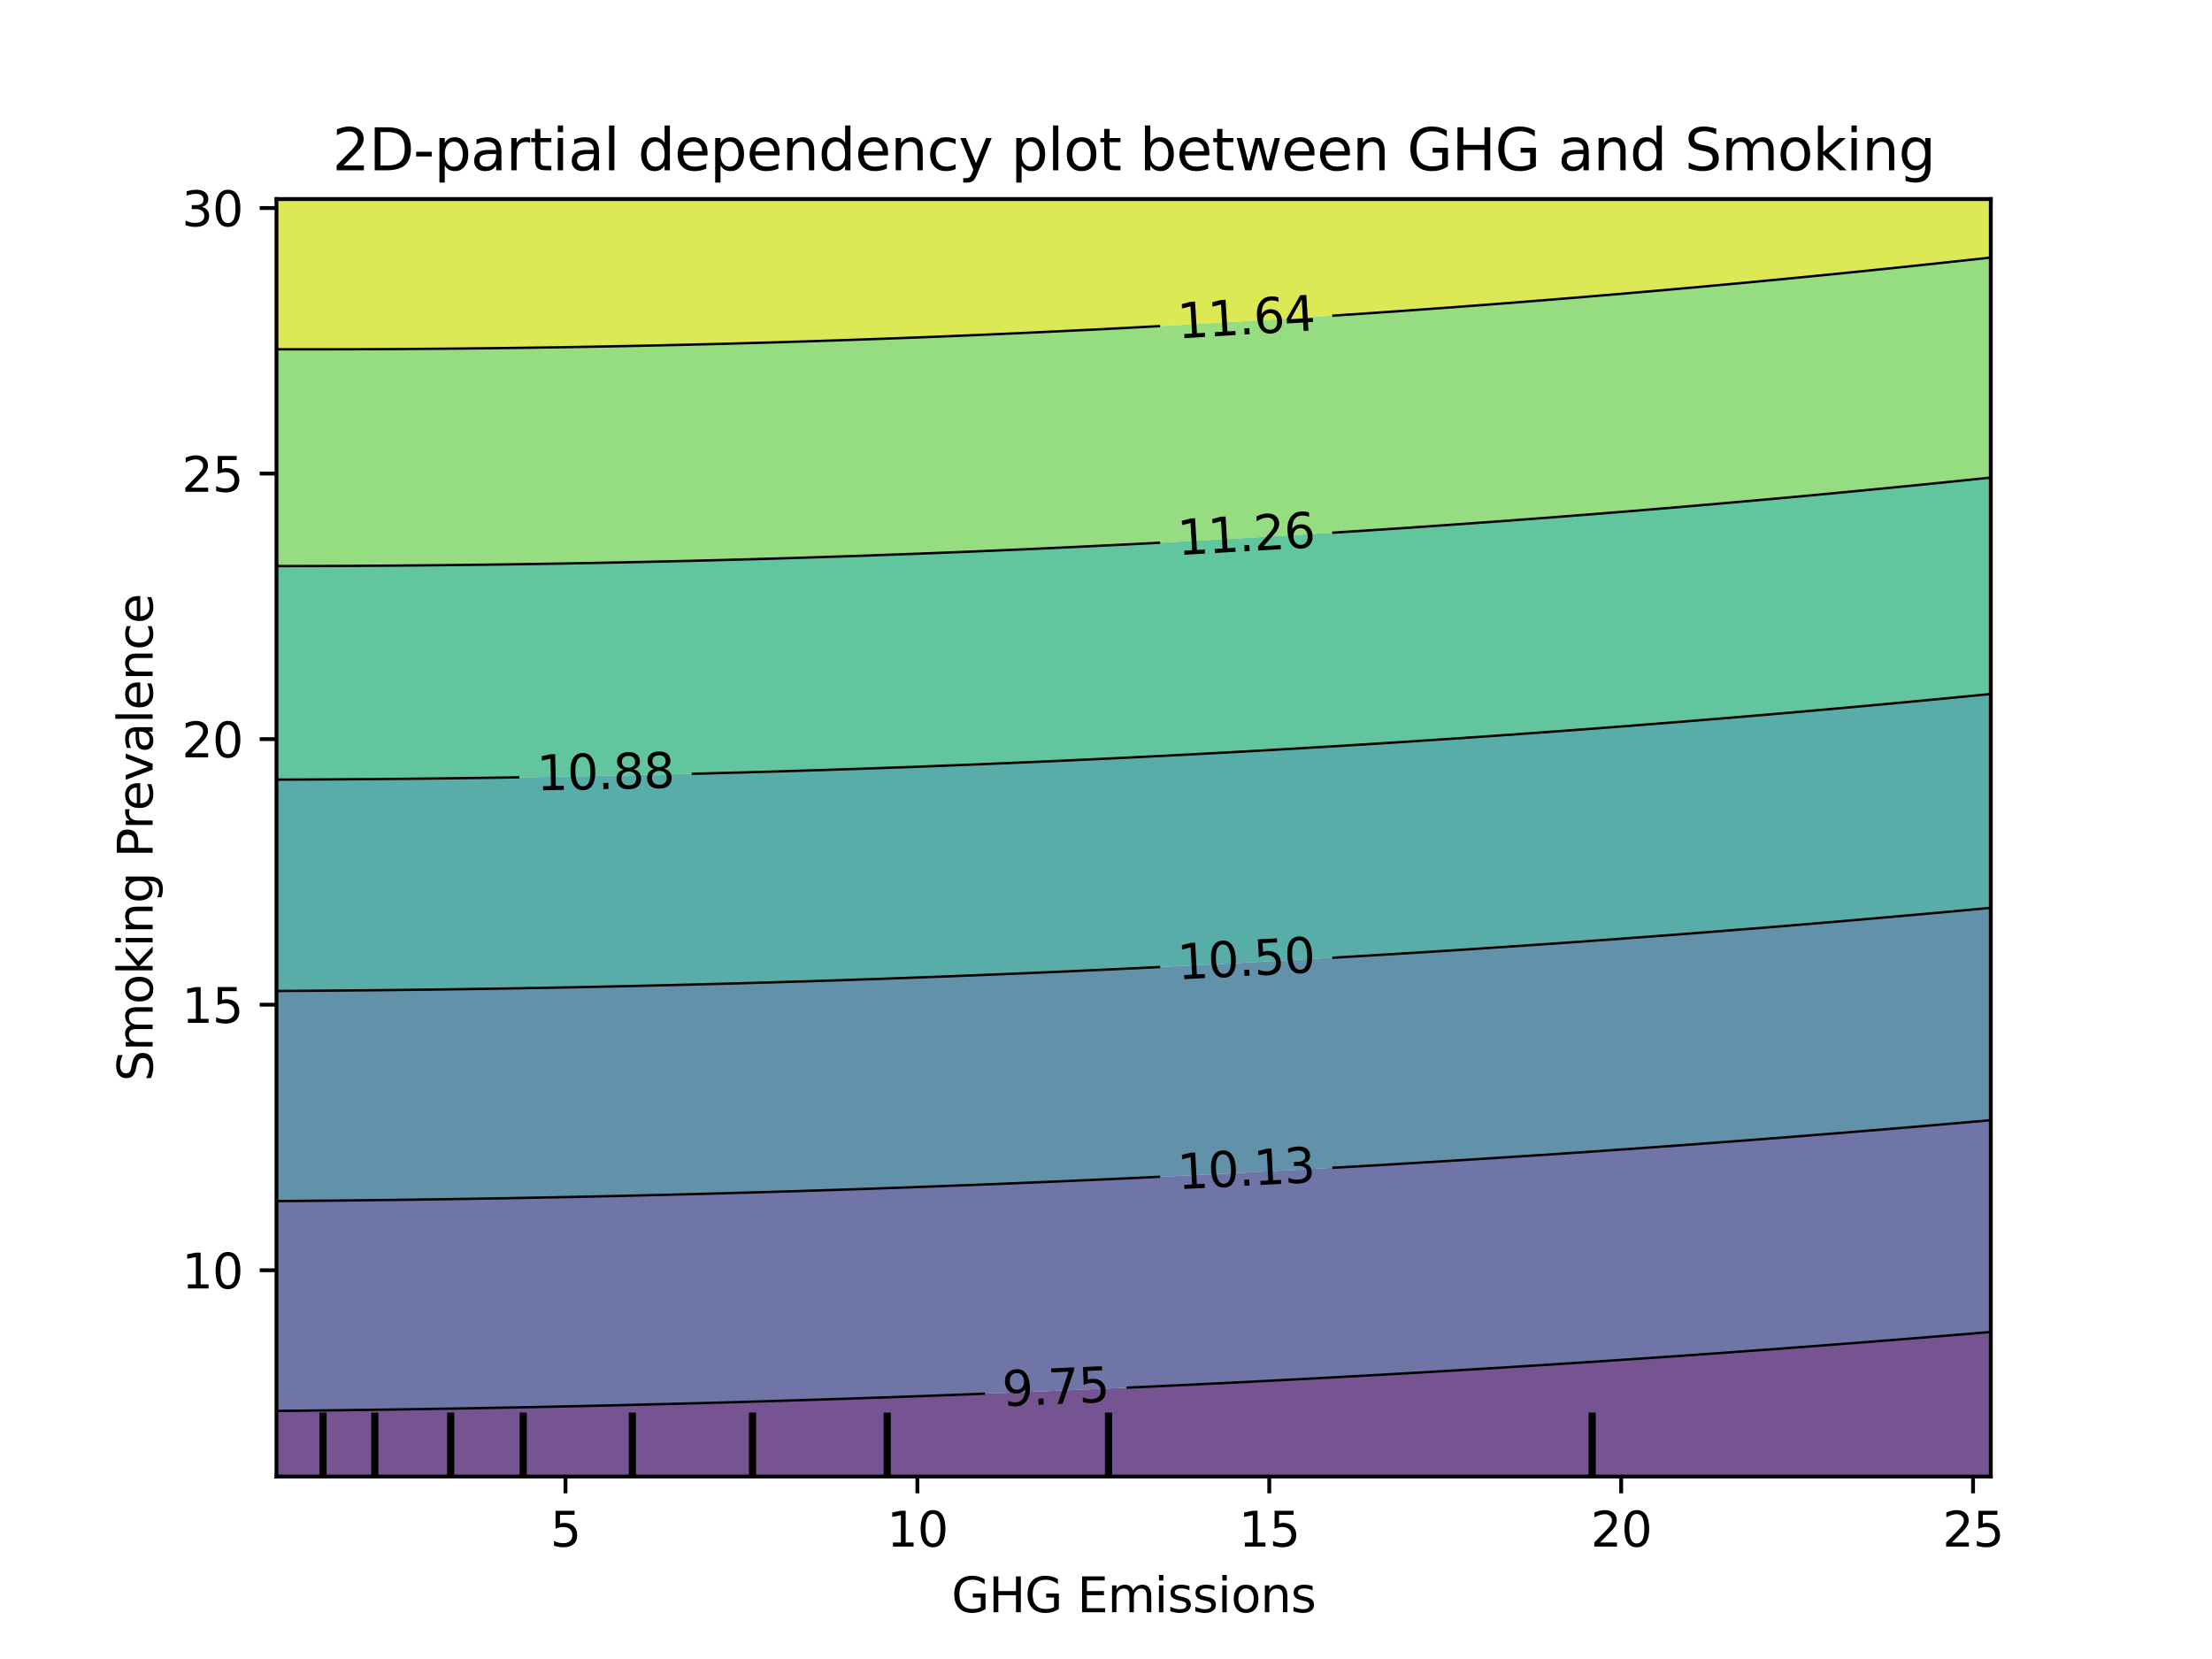 <?xml version="1.0" encoding="utf-8" standalone="no"?>
<!DOCTYPE svg PUBLIC "-//W3C//DTD SVG 1.1//EN"
  "http://www.w3.org/Graphics/SVG/1.1/DTD/svg11.dtd">
<svg xmlns:xlink="http://www.w3.org/1999/xlink" width="460.8pt" height="345.6pt" viewBox="0 0 460.8 345.6" xmlns="http://www.w3.org/2000/svg" version="1.1">
 <defs>
  <style type="text/css">*{stroke-linejoin: round; stroke-linecap: butt}</style>
 </defs>
 <g id="figure_1">
  <g id="patch_1">
   <path d="M 0 345.6 
L 460.8 345.6 
L 460.8 0 
L 0 0 
L 0 345.6 
z
" style="fill: none"/>
  </g>
  <g id="axes_1"/>
  <g id="axes_2">
   <g id="patch_2">
    <path d="M 57.6 307.584 
L 414.72 307.584 
L 414.72 41.472 
L 57.6 41.472 
L 57.6 307.584 
z
" style="fill: none"/>
   </g>
   <g id="PathCollection_1">
    <path d="M 61.207 307.584 
L 64.815 307.584 
L 68.422 307.584 
L 72.029 307.584 
L 75.636 307.584 
L 79.244 307.584 
L 82.851 307.584 
L 86.458 307.584 
L 90.065 307.584 
L 93.673 307.584 
L 97.28 307.584 
L 100.887 307.584 
L 104.495 307.584 
L 108.102 307.584 
L 111.709 307.584 
L 115.316 307.584 
L 118.924 307.584 
L 122.531 307.584 
L 126.138 307.584 
L 129.745 307.584 
L 133.353 307.584 
L 136.96 307.584 
L 140.567 307.584 
L 144.175 307.584 
L 147.782 307.584 
L 151.389 307.584 
L 154.996 307.584 
L 158.604 307.584 
L 162.211 307.584 
L 165.818 307.584 
L 169.425 307.584 
L 173.033 307.584 
L 176.64 307.584 
L 180.247 307.584 
L 183.855 307.584 
L 187.462 307.584 
L 191.069 307.584 
L 194.676 307.584 
L 198.284 307.584 
L 201.891 307.584 
L 205.498 307.584 
L 209.105 307.584 
L 212.713 307.584 
L 216.32 307.584 
L 219.927 307.584 
L 223.535 307.584 
L 227.142 307.584 
L 230.749 307.584 
L 234.356 307.584 
L 237.964 307.584 
L 241.571 307.584 
L 245.178 307.584 
L 248.785 307.584 
L 252.393 307.584 
L 256 307.584 
L 259.607 307.584 
L 263.215 307.584 
L 266.822 307.584 
L 270.429 307.584 
L 274.036 307.584 
L 277.644 307.584 
L 281.251 307.584 
L 284.858 307.584 
L 288.465 307.584 
L 292.073 307.584 
L 295.68 307.584 
L 299.287 307.584 
L 302.895 307.584 
L 306.502 307.584 
L 310.109 307.584 
L 313.716 307.584 
L 317.324 307.584 
L 320.931 307.584 
L 324.538 307.584 
L 328.145 307.584 
L 331.753 307.584 
L 335.36 307.584 
L 338.967 307.584 
L 342.575 307.584 
L 346.182 307.584 
L 349.789 307.584 
L 353.396 307.584 
L 357.004 307.584 
L 360.611 307.584 
L 364.218 307.584 
L 367.825 307.584 
L 371.433 307.584 
L 375.04 307.584 
L 378.647 307.584 
L 382.255 307.584 
L 385.862 307.584 
L 389.469 307.584 
L 393.076 307.584 
L 396.684 307.584 
L 400.291 307.584 
L 403.898 307.584 
L 407.505 307.584 
L 411.113 307.584 
L 414.72 307.584 
L 414.72 304.896 
L 414.72 302.208 
L 414.72 299.52 
L 414.72 296.832 
L 414.72 294.144 
L 414.72 291.456 
L 414.72 288.768 
L 414.72 286.08 
L 414.72 283.392 
L 414.72 280.704 
L 414.72 278.016 
L 414.72 277.472 
L 411.113 277.774 
L 408.195 278.016 
L 407.505 278.073 
L 403.898 278.369 
L 400.291 278.662 
L 396.684 278.952 
L 393.076 279.24 
L 389.469 279.524 
L 385.862 279.806 
L 382.255 280.084 
L 378.647 280.36 
L 375.04 280.633 
L 374.095 280.704 
L 371.433 280.903 
L 367.825 281.171 
L 364.218 281.435 
L 360.611 281.697 
L 357.004 281.955 
L 353.396 282.211 
L 349.789 282.464 
L 346.182 282.715 
L 342.575 282.962 
L 338.967 283.207 
L 336.202 283.392 
L 335.36 283.448 
L 331.753 283.687 
L 328.145 283.924 
L 324.538 284.157 
L 320.931 284.388 
L 317.324 284.615 
L 313.716 284.841 
L 310.109 285.063 
L 306.502 285.282 
L 302.895 285.499 
L 299.287 285.713 
L 295.68 285.924 
L 292.978 286.08 
L 292.073 286.132 
L 288.465 286.338 
L 284.858 286.541 
L 281.251 286.741 
L 277.644 286.938 
L 274.036 287.133 
L 270.429 287.325 
L 266.822 287.514 
L 263.215 287.7 
L 259.607 287.884 
L 256 288.065 
L 252.393 288.243 
L 248.785 288.419 
L 245.178 288.591 
L 241.571 288.762 
L 241.431 288.768 
L 237.964 288.929 
L 234.356 289.094 
L 230.749 289.256 
L 227.142 289.415 
L 223.535 289.571 
L 219.927 289.725 
L 216.32 289.877 
L 212.713 290.025 
L 209.105 290.171 
L 205.498 290.314 
L 201.891 290.455 
L 198.284 290.592 
L 194.676 290.728 
L 191.069 290.86 
L 187.462 290.99 
L 183.855 291.117 
L 180.247 291.242 
L 176.64 291.364 
L 173.842 291.456 
L 173.033 291.483 
L 169.425 291.599 
L 165.818 291.713 
L 162.211 291.825 
L 158.604 291.933 
L 154.996 292.039 
L 151.389 292.143 
L 147.782 292.244 
L 144.175 292.342 
L 140.567 292.437 
L 136.96 292.53 
L 133.353 292.621 
L 129.745 292.709 
L 126.138 292.794 
L 122.531 292.876 
L 118.924 292.956 
L 115.316 293.033 
L 111.709 293.108 
L 108.102 293.18 
L 104.495 293.25 
L 100.887 293.317 
L 97.28 293.381 
L 93.673 293.443 
L 90.065 293.502 
L 86.458 293.559 
L 82.851 293.613 
L 79.244 293.665 
L 75.636 293.714 
L 72.029 293.76 
L 68.422 293.804 
L 64.815 293.845 
L 61.207 293.884 
L 57.6 293.92 
L 57.6 294.144 
L 57.6 296.832 
L 57.6 299.52 
L 57.6 302.208 
L 57.6 304.896 
L 57.6 307.584 
z
" clip-path="url(#p3a9cc4b157)" style="fill: #481b6d; fill-opacity: 0.75"/>
   </g>
   <g id="PathCollection_2">
    <path d="M 61.207 293.884 
L 64.815 293.845 
L 68.422 293.804 
L 72.029 293.76 
L 75.636 293.714 
L 79.244 293.665 
L 82.851 293.613 
L 86.458 293.559 
L 90.065 293.502 
L 93.673 293.443 
L 97.28 293.381 
L 100.887 293.317 
L 104.495 293.25 
L 108.102 293.18 
L 111.709 293.108 
L 115.316 293.033 
L 118.924 292.956 
L 122.531 292.876 
L 126.138 292.794 
L 129.745 292.709 
L 133.353 292.621 
L 136.96 292.53 
L 140.567 292.437 
L 144.175 292.342 
L 147.782 292.244 
L 151.389 292.143 
L 154.996 292.039 
L 158.604 291.933 
L 162.211 291.825 
L 165.818 291.713 
L 169.425 291.599 
L 173.033 291.483 
L 173.842 291.456 
L 176.64 291.364 
L 180.247 291.242 
L 183.855 291.117 
L 187.462 290.99 
L 191.069 290.86 
L 194.676 290.728 
L 198.284 290.592 
L 201.891 290.455 
L 205.498 290.314 
L 209.105 290.171 
L 212.713 290.025 
L 216.32 289.877 
L 219.927 289.725 
L 223.535 289.571 
L 227.142 289.415 
L 230.749 289.256 
L 234.356 289.094 
L 237.964 288.929 
L 241.431 288.768 
L 241.571 288.762 
L 245.178 288.591 
L 248.785 288.419 
L 252.393 288.243 
L 256 288.065 
L 259.607 287.884 
L 263.215 287.7 
L 266.822 287.514 
L 270.429 287.325 
L 274.036 287.133 
L 277.644 286.938 
L 281.251 286.741 
L 284.858 286.541 
L 288.465 286.338 
L 292.073 286.132 
L 292.978 286.08 
L 295.68 285.924 
L 299.287 285.713 
L 302.895 285.499 
L 306.502 285.282 
L 310.109 285.063 
L 313.716 284.841 
L 317.324 284.615 
L 320.931 284.388 
L 324.538 284.157 
L 328.145 283.924 
L 331.753 283.687 
L 335.36 283.448 
L 336.202 283.392 
L 338.967 283.207 
L 342.575 282.962 
L 346.182 282.715 
L 349.789 282.464 
L 353.396 282.211 
L 357.004 281.955 
L 360.611 281.697 
L 364.218 281.435 
L 367.825 281.171 
L 371.433 280.903 
L 374.095 280.704 
L 375.04 280.633 
L 378.647 280.36 
L 382.255 280.084 
L 385.862 279.806 
L 389.469 279.524 
L 393.076 279.24 
L 396.684 278.952 
L 400.291 278.662 
L 403.898 278.369 
L 407.505 278.073 
L 408.195 278.016 
L 411.113 277.774 
L 414.72 277.472 
L 414.72 275.328 
L 414.72 272.64 
L 414.72 269.952 
L 414.72 267.264 
L 414.72 264.576 
L 414.72 261.888 
L 414.72 259.2 
L 414.72 256.512 
L 414.72 253.824 
L 414.72 251.136 
L 414.72 248.448 
L 414.72 245.76 
L 414.72 243.072 
L 414.72 240.384 
L 414.72 237.696 
L 414.72 235.008 
L 414.72 233.355 
L 411.113 233.673 
L 407.505 233.988 
L 403.898 234.3 
L 400.291 234.609 
L 396.684 234.915 
L 395.572 235.008 
L 393.076 235.217 
L 389.469 235.516 
L 385.862 235.813 
L 382.255 236.106 
L 378.647 236.396 
L 375.04 236.682 
L 371.433 236.966 
L 367.825 237.247 
L 364.218 237.524 
L 361.962 237.696 
L 360.611 237.799 
L 357.004 238.07 
L 353.396 238.338 
L 349.789 238.603 
L 346.182 238.865 
L 342.575 239.124 
L 338.967 239.38 
L 335.36 239.633 
L 331.753 239.883 
L 328.145 240.13 
L 324.538 240.373 
L 324.38 240.384 
L 320.931 240.614 
L 317.324 240.852 
L 313.716 241.086 
L 310.109 241.318 
L 306.502 241.546 
L 302.895 241.772 
L 299.287 241.994 
L 295.68 242.213 
L 292.073 242.43 
L 288.465 242.643 
L 284.858 242.854 
L 281.251 243.061 
L 281.059 243.072 
L 277.644 243.265 
L 274.036 243.467 
L 270.429 243.665 
L 266.822 243.861 
L 263.215 244.053 
L 259.607 244.243 
L 256 244.429 
L 252.393 244.613 
L 248.785 244.793 
L 245.178 244.971 
L 241.571 245.145 
L 237.964 245.317 
L 234.356 245.486 
L 230.749 245.652 
L 228.349 245.76 
L 227.142 245.814 
L 223.535 245.974 
L 219.927 246.131 
L 216.32 246.285 
L 212.713 246.436 
L 209.105 246.585 
L 205.498 246.73 
L 201.891 246.872 
L 198.284 247.012 
L 194.676 247.148 
L 191.069 247.282 
L 187.462 247.412 
L 183.855 247.54 
L 180.247 247.665 
L 176.64 247.787 
L 173.033 247.906 
L 169.425 248.023 
L 165.818 248.136 
L 162.211 248.246 
L 158.604 248.354 
L 155.365 248.448 
L 154.996 248.459 
L 151.389 248.561 
L 147.782 248.66 
L 144.175 248.756 
L 140.567 248.849 
L 136.96 248.939 
L 133.353 249.027 
L 129.745 249.111 
L 126.138 249.193 
L 122.531 249.272 
L 118.924 249.348 
L 115.316 249.422 
L 111.709 249.492 
L 108.102 249.56 
L 104.495 249.625 
L 100.887 249.686 
L 97.28 249.746 
L 93.673 249.802 
L 90.065 249.855 
L 86.458 249.906 
L 82.851 249.954 
L 79.244 249.999 
L 75.636 250.041 
L 72.029 250.081 
L 68.422 250.117 
L 64.815 250.151 
L 61.207 250.182 
L 57.6 250.21 
L 57.6 251.136 
L 57.6 253.824 
L 57.6 256.512 
L 57.6 259.2 
L 57.6 261.888 
L 57.6 264.576 
L 57.6 267.264 
L 57.6 269.952 
L 57.6 272.64 
L 57.6 275.328 
L 57.6 278.016 
L 57.6 280.704 
L 57.6 283.392 
L 57.6 286.08 
L 57.6 288.768 
L 57.6 291.456 
L 57.6 293.92 
z
" clip-path="url(#p3a9cc4b157)" style="fill: #3f4788; fill-opacity: 0.75"/>
   </g>
   <g id="PathCollection_3">
    <path d="M 61.207 250.182 
L 64.815 250.151 
L 68.422 250.117 
L 72.029 250.081 
L 75.636 250.041 
L 79.244 249.999 
L 82.851 249.954 
L 86.458 249.906 
L 90.065 249.855 
L 93.673 249.802 
L 97.28 249.746 
L 100.887 249.686 
L 104.495 249.625 
L 108.102 249.56 
L 111.709 249.492 
L 115.316 249.422 
L 118.924 249.348 
L 122.531 249.272 
L 126.138 249.193 
L 129.745 249.111 
L 133.353 249.027 
L 136.96 248.939 
L 140.567 248.849 
L 144.175 248.756 
L 147.782 248.66 
L 151.389 248.561 
L 154.996 248.459 
L 155.365 248.448 
L 158.604 248.354 
L 162.211 248.246 
L 165.818 248.136 
L 169.425 248.023 
L 173.033 247.906 
L 176.64 247.787 
L 180.247 247.665 
L 183.855 247.54 
L 187.462 247.412 
L 191.069 247.282 
L 194.676 247.148 
L 198.284 247.012 
L 201.891 246.872 
L 205.498 246.73 
L 209.105 246.585 
L 212.713 246.436 
L 216.32 246.285 
L 219.927 246.131 
L 223.535 245.974 
L 227.142 245.814 
L 228.349 245.76 
L 230.749 245.652 
L 234.356 245.486 
L 237.964 245.317 
L 241.571 245.145 
L 245.178 244.971 
L 248.785 244.793 
L 252.393 244.613 
L 256 244.429 
L 259.607 244.243 
L 263.215 244.053 
L 266.822 243.861 
L 270.429 243.665 
L 274.036 243.467 
L 277.644 243.265 
L 281.059 243.072 
L 281.251 243.061 
L 284.858 242.854 
L 288.465 242.643 
L 292.073 242.43 
L 295.68 242.213 
L 299.287 241.994 
L 302.895 241.772 
L 306.502 241.546 
L 310.109 241.318 
L 313.716 241.086 
L 317.324 240.852 
L 320.931 240.614 
L 324.38 240.384 
L 324.538 240.373 
L 328.145 240.13 
L 331.753 239.883 
L 335.36 239.633 
L 338.967 239.38 
L 342.575 239.124 
L 346.182 238.865 
L 349.789 238.603 
L 353.396 238.338 
L 357.004 238.07 
L 360.611 237.799 
L 361.962 237.696 
L 364.218 237.524 
L 367.825 237.247 
L 371.433 236.966 
L 375.04 236.682 
L 378.647 236.396 
L 382.255 236.106 
L 385.862 235.813 
L 389.469 235.516 
L 393.076 235.217 
L 395.572 235.008 
L 396.684 234.915 
L 400.291 234.609 
L 403.898 234.3 
L 407.505 233.988 
L 411.113 233.673 
L 414.72 233.355 
L 414.72 232.32 
L 414.72 229.632 
L 414.72 226.944 
L 414.72 224.256 
L 414.72 221.568 
L 414.72 218.88 
L 414.72 216.192 
L 414.72 213.504 
L 414.72 210.816 
L 414.72 208.128 
L 414.72 205.44 
L 414.72 202.752 
L 414.72 200.064 
L 414.72 197.376 
L 414.72 194.688 
L 414.72 192 
L 414.72 189.312 
L 414.72 189.12 
L 412.663 189.312 
L 411.113 189.456 
L 407.505 189.788 
L 403.898 190.117 
L 400.291 190.443 
L 396.684 190.765 
L 393.076 191.084 
L 389.469 191.399 
L 385.862 191.711 
L 382.478 192 
L 382.255 192.019 
L 378.647 192.324 
L 375.04 192.626 
L 371.433 192.924 
L 367.825 193.219 
L 364.218 193.51 
L 360.611 193.799 
L 357.004 194.083 
L 353.396 194.365 
L 349.789 194.643 
L 349.199 194.688 
L 346.182 194.918 
L 342.575 195.189 
L 338.967 195.457 
L 335.36 195.722 
L 331.753 195.983 
L 328.145 196.241 
L 324.538 196.496 
L 320.931 196.748 
L 317.324 196.996 
L 313.716 197.241 
L 311.699 197.376 
L 310.109 197.482 
L 306.502 197.721 
L 302.895 197.956 
L 299.287 198.187 
L 295.68 198.416 
L 292.073 198.641 
L 288.465 198.863 
L 284.858 199.081 
L 281.251 199.297 
L 277.644 199.509 
L 274.036 199.718 
L 270.429 199.923 
L 267.92 200.064 
L 266.822 200.126 
L 263.215 200.325 
L 259.607 200.521 
L 256 200.713 
L 252.393 200.902 
L 248.785 201.089 
L 245.178 201.272 
L 241.571 201.451 
L 237.964 201.628 
L 234.356 201.801 
L 230.749 201.971 
L 227.142 202.138 
L 223.535 202.302 
L 219.927 202.463 
L 216.32 202.62 
L 213.229 202.752 
L 212.713 202.774 
L 209.105 202.925 
L 205.498 203.073 
L 201.891 203.217 
L 198.284 203.359 
L 194.676 203.497 
L 191.069 203.632 
L 187.462 203.764 
L 183.855 203.893 
L 180.247 204.018 
L 176.64 204.141 
L 173.033 204.26 
L 169.425 204.377 
L 165.818 204.49 
L 162.211 204.599 
L 158.604 204.706 
L 154.996 204.81 
L 151.389 204.91 
L 147.782 205.008 
L 144.175 205.102 
L 140.567 205.193 
L 136.96 205.281 
L 133.353 205.366 
L 130.109 205.44 
L 129.745 205.448 
L 126.138 205.527 
L 122.531 205.603 
L 118.924 205.675 
L 115.316 205.744 
L 111.709 205.811 
L 108.102 205.874 
L 104.495 205.934 
L 100.887 205.991 
L 97.28 206.045 
L 93.673 206.096 
L 90.065 206.144 
L 86.458 206.189 
L 82.851 206.23 
L 79.244 206.269 
L 75.636 206.304 
L 72.029 206.337 
L 68.422 206.366 
L 64.815 206.393 
L 61.207 206.416 
L 57.6 206.436 
L 57.6 208.128 
L 57.6 210.816 
L 57.6 213.504 
L 57.6 216.192 
L 57.6 218.88 
L 57.6 221.568 
L 57.6 224.256 
L 57.6 226.944 
L 57.6 229.632 
L 57.6 232.32 
L 57.6 235.008 
L 57.6 237.696 
L 57.6 240.384 
L 57.6 243.072 
L 57.6 245.76 
L 57.6 248.448 
L 57.6 250.21 
z
" clip-path="url(#p3a9cc4b157)" style="fill: #2e6e8e; fill-opacity: 0.75"/>
   </g>
   <g id="PathCollection_4">
    <path d="M 61.207 206.416 
L 64.815 206.393 
L 68.422 206.366 
L 72.029 206.337 
L 75.636 206.304 
L 79.244 206.269 
L 82.851 206.23 
L 86.458 206.189 
L 90.065 206.144 
L 93.673 206.096 
L 97.28 206.045 
L 100.887 205.991 
L 104.495 205.934 
L 108.102 205.874 
L 111.709 205.811 
L 115.316 205.744 
L 118.924 205.675 
L 122.531 205.603 
L 126.138 205.527 
L 129.745 205.448 
L 130.109 205.44 
L 133.353 205.366 
L 136.96 205.281 
L 140.567 205.193 
L 144.175 205.102 
L 147.782 205.008 
L 151.389 204.91 
L 154.996 204.81 
L 158.604 204.706 
L 162.211 204.599 
L 165.818 204.49 
L 169.425 204.377 
L 173.033 204.26 
L 176.64 204.141 
L 180.247 204.018 
L 183.855 203.893 
L 187.462 203.764 
L 191.069 203.632 
L 194.676 203.497 
L 198.284 203.359 
L 201.891 203.217 
L 205.498 203.073 
L 209.105 202.925 
L 212.713 202.774 
L 213.229 202.752 
L 216.32 202.62 
L 219.927 202.463 
L 223.535 202.302 
L 227.142 202.138 
L 230.749 201.971 
L 234.356 201.801 
L 237.964 201.628 
L 241.571 201.451 
L 245.178 201.272 
L 248.785 201.089 
L 252.393 200.902 
L 256 200.713 
L 259.607 200.521 
L 263.215 200.325 
L 266.822 200.126 
L 267.92 200.064 
L 270.429 199.923 
L 274.036 199.718 
L 277.644 199.509 
L 281.251 199.297 
L 284.858 199.081 
L 288.465 198.863 
L 292.073 198.641 
L 295.68 198.416 
L 299.287 198.187 
L 302.895 197.956 
L 306.502 197.721 
L 310.109 197.482 
L 311.699 197.376 
L 313.716 197.241 
L 317.324 196.996 
L 320.931 196.748 
L 324.538 196.496 
L 328.145 196.241 
L 331.753 195.983 
L 335.36 195.722 
L 338.967 195.457 
L 342.575 195.189 
L 346.182 194.918 
L 349.199 194.688 
L 349.789 194.643 
L 353.396 194.365 
L 357.004 194.083 
L 360.611 193.799 
L 364.218 193.51 
L 367.825 193.219 
L 371.433 192.924 
L 375.04 192.626 
L 378.647 192.324 
L 382.255 192.019 
L 382.478 192 
L 385.862 191.711 
L 389.469 191.399 
L 393.076 191.084 
L 396.684 190.765 
L 400.291 190.443 
L 403.898 190.117 
L 407.505 189.788 
L 411.113 189.456 
L 412.663 189.312 
L 414.72 189.12 
L 414.72 186.624 
L 414.72 183.936 
L 414.72 181.248 
L 414.72 178.56 
L 414.72 175.872 
L 414.72 173.184 
L 414.72 170.496 
L 414.72 167.808 
L 414.72 165.12 
L 414.72 162.432 
L 414.72 159.744 
L 414.72 157.056 
L 414.72 154.368 
L 414.72 151.68 
L 414.72 148.992 
L 414.72 146.304 
L 414.72 144.569 
L 411.113 144.924 
L 407.505 145.275 
L 403.898 145.622 
L 400.291 145.966 
L 396.701 146.304 
L 396.684 146.306 
L 393.076 146.642 
L 389.469 146.974 
L 385.862 147.303 
L 382.255 147.628 
L 378.647 147.949 
L 375.04 148.267 
L 371.433 148.581 
L 367.825 148.892 
L 366.645 148.992 
L 364.218 149.198 
L 360.611 149.501 
L 357.004 149.801 
L 353.396 150.096 
L 349.789 150.389 
L 346.182 150.677 
L 342.575 150.962 
L 338.967 151.243 
L 335.36 151.521 
L 333.27 151.68 
L 331.753 151.795 
L 328.145 152.066 
L 324.538 152.332 
L 320.931 152.596 
L 317.324 152.855 
L 313.716 153.111 
L 310.109 153.364 
L 306.502 153.613 
L 302.895 153.858 
L 299.287 154.1 
L 295.68 154.339 
L 295.23 154.368 
L 292.073 154.573 
L 288.465 154.804 
L 284.858 155.032 
L 281.251 155.256 
L 277.644 155.477 
L 274.036 155.694 
L 270.429 155.907 
L 266.822 156.117 
L 263.215 156.324 
L 259.607 156.527 
L 256 156.726 
L 252.393 156.922 
L 249.886 157.056 
L 248.785 157.115 
L 245.178 157.304 
L 241.571 157.489 
L 237.964 157.671 
L 234.356 157.849 
L 230.749 158.024 
L 227.142 158.196 
L 223.535 158.364 
L 219.927 158.529 
L 216.32 158.69 
L 212.713 158.848 
L 209.105 159.002 
L 205.498 159.153 
L 201.891 159.3 
L 198.284 159.444 
L 194.676 159.585 
L 191.069 159.722 
L 190.464 159.744 
L 187.462 159.855 
L 183.855 159.985 
L 180.247 160.112 
L 176.64 160.235 
L 173.033 160.355 
L 169.425 160.472 
L 165.818 160.585 
L 162.211 160.694 
L 158.604 160.801 
L 154.996 160.904 
L 151.389 161.003 
L 147.782 161.099 
L 144.175 161.192 
L 140.567 161.281 
L 136.96 161.367 
L 133.353 161.45 
L 129.745 161.529 
L 126.138 161.605 
L 122.531 161.677 
L 118.924 161.746 
L 115.316 161.812 
L 111.709 161.874 
L 108.102 161.933 
L 104.495 161.989 
L 100.887 162.041 
L 97.28 162.09 
L 93.673 162.136 
L 90.065 162.178 
L 86.458 162.217 
L 82.851 162.252 
L 79.244 162.284 
L 75.636 162.313 
L 72.029 162.339 
L 68.422 162.361 
L 64.815 162.38 
L 61.207 162.395 
L 57.6 162.407 
L 57.6 162.432 
L 57.6 165.12 
L 57.6 167.808 
L 57.6 170.496 
L 57.6 173.184 
L 57.6 175.872 
L 57.6 178.56 
L 57.6 181.248 
L 57.6 183.936 
L 57.6 186.624 
L 57.6 189.312 
L 57.6 192 
L 57.6 194.688 
L 57.6 197.376 
L 57.6 200.064 
L 57.6 202.752 
L 57.6 205.44 
L 57.6 206.436 
z
" clip-path="url(#p3a9cc4b157)" style="fill: #21918c; fill-opacity: 0.75"/>
   </g>
   <g id="PathCollection_5">
    <path d="M 61.207 162.395 
L 64.815 162.38 
L 68.422 162.361 
L 72.029 162.339 
L 75.636 162.313 
L 79.244 162.284 
L 82.851 162.252 
L 86.458 162.217 
L 90.065 162.178 
L 93.673 162.136 
L 97.28 162.09 
L 100.887 162.041 
L 104.495 161.989 
L 108.102 161.933 
L 111.709 161.874 
L 115.316 161.812 
L 118.924 161.746 
L 122.531 161.677 
L 126.138 161.605 
L 129.745 161.529 
L 133.353 161.45 
L 136.96 161.367 
L 140.567 161.281 
L 144.175 161.192 
L 147.782 161.099 
L 151.389 161.003 
L 154.996 160.904 
L 158.604 160.801 
L 162.211 160.694 
L 165.818 160.585 
L 169.425 160.472 
L 173.033 160.355 
L 176.64 160.235 
L 180.247 160.112 
L 183.855 159.985 
L 187.462 159.855 
L 190.464 159.744 
L 191.069 159.722 
L 194.676 159.585 
L 198.284 159.444 
L 201.891 159.3 
L 205.498 159.153 
L 209.105 159.002 
L 212.713 158.848 
L 216.32 158.69 
L 219.927 158.529 
L 223.535 158.364 
L 227.142 158.196 
L 230.749 158.024 
L 234.356 157.849 
L 237.964 157.671 
L 241.571 157.489 
L 245.178 157.304 
L 248.785 157.115 
L 249.886 157.056 
L 252.393 156.922 
L 256 156.726 
L 259.607 156.527 
L 263.215 156.324 
L 266.822 156.117 
L 270.429 155.907 
L 274.036 155.694 
L 277.644 155.477 
L 281.251 155.256 
L 284.858 155.032 
L 288.465 154.804 
L 292.073 154.573 
L 295.23 154.368 
L 295.68 154.339 
L 299.287 154.1 
L 302.895 153.858 
L 306.502 153.613 
L 310.109 153.364 
L 313.716 153.111 
L 317.324 152.855 
L 320.931 152.596 
L 324.538 152.332 
L 328.145 152.066 
L 331.753 151.795 
L 333.27 151.68 
L 335.36 151.521 
L 338.967 151.243 
L 342.575 150.962 
L 346.182 150.677 
L 349.789 150.389 
L 353.396 150.096 
L 357.004 149.801 
L 360.611 149.501 
L 364.218 149.198 
L 366.645 148.992 
L 367.825 148.892 
L 371.433 148.581 
L 375.04 148.267 
L 378.647 147.949 
L 382.255 147.628 
L 385.862 147.303 
L 389.469 146.974 
L 393.076 146.642 
L 396.684 146.306 
L 396.701 146.304 
L 400.291 145.966 
L 403.898 145.622 
L 407.505 145.275 
L 411.113 144.924 
L 414.72 144.569 
L 414.72 143.616 
L 414.72 140.928 
L 414.72 138.24 
L 414.72 135.552 
L 414.72 132.864 
L 414.72 130.176 
L 414.72 127.488 
L 414.72 124.8 
L 414.72 122.112 
L 414.72 119.424 
L 414.72 116.736 
L 414.72 114.048 
L 414.72 111.36 
L 414.72 108.672 
L 414.72 105.984 
L 414.72 103.296 
L 414.72 100.608 
L 414.72 99.489 
L 411.113 99.865 
L 407.505 100.236 
L 403.898 100.604 
L 403.856 100.608 
L 400.291 100.967 
L 396.684 101.326 
L 393.076 101.681 
L 389.469 102.032 
L 385.862 102.38 
L 382.255 102.723 
L 378.647 103.062 
L 376.136 103.296 
L 375.04 103.398 
L 371.433 103.729 
L 367.825 104.056 
L 364.218 104.38 
L 360.611 104.699 
L 357.004 105.014 
L 353.396 105.326 
L 349.789 105.634 
L 346.182 105.937 
L 345.622 105.984 
L 342.575 106.237 
L 338.967 106.533 
L 335.36 106.825 
L 331.753 107.113 
L 328.145 107.397 
L 324.538 107.677 
L 320.931 107.953 
L 317.324 108.226 
L 313.716 108.494 
L 311.293 108.672 
L 310.109 108.759 
L 306.502 109.019 
L 302.895 109.276 
L 299.287 109.529 
L 295.68 109.778 
L 292.073 110.024 
L 288.465 110.265 
L 284.858 110.503 
L 281.251 110.737 
L 277.644 110.967 
L 274.036 111.193 
L 271.327 111.36 
L 270.429 111.415 
L 266.822 111.634 
L 263.215 111.848 
L 259.607 112.059 
L 256 112.266 
L 252.393 112.47 
L 248.785 112.669 
L 245.178 112.865 
L 241.571 113.057 
L 237.964 113.245 
L 234.356 113.429 
L 230.749 113.61 
L 227.142 113.787 
L 223.535 113.96 
L 221.664 114.048 
L 219.927 114.13 
L 216.32 114.295 
L 212.713 114.457 
L 209.105 114.615 
L 205.498 114.769 
L 201.891 114.92 
L 198.284 115.067 
L 194.676 115.21 
L 191.069 115.349 
L 187.462 115.485 
L 183.855 115.617 
L 180.247 115.745 
L 176.64 115.87 
L 173.033 115.991 
L 169.425 116.108 
L 165.818 116.222 
L 162.211 116.331 
L 158.604 116.437 
L 154.996 116.54 
L 151.389 116.639 
L 147.782 116.734 
L 147.694 116.736 
L 144.175 116.825 
L 140.567 116.913 
L 136.96 116.997 
L 133.353 117.077 
L 129.745 117.154 
L 126.138 117.227 
L 122.531 117.296 
L 118.924 117.362 
L 115.316 117.424 
L 111.709 117.482 
L 108.102 117.537 
L 104.495 117.588 
L 100.887 117.635 
L 97.28 117.679 
L 93.673 117.719 
L 90.065 117.756 
L 86.458 117.789 
L 82.851 117.818 
L 79.244 117.844 
L 75.636 117.866 
L 72.029 117.884 
L 68.422 117.899 
L 64.815 117.91 
L 61.207 117.918 
L 57.6 117.922 
L 57.6 119.424 
L 57.6 122.112 
L 57.6 124.8 
L 57.6 127.488 
L 57.6 130.176 
L 57.6 132.864 
L 57.6 135.552 
L 57.6 138.24 
L 57.6 140.928 
L 57.6 143.616 
L 57.6 146.304 
L 57.6 148.992 
L 57.6 151.68 
L 57.6 154.368 
L 57.6 157.056 
L 57.6 159.744 
L 57.6 162.407 
z
" clip-path="url(#p3a9cc4b157)" style="fill: #2db27d; fill-opacity: 0.75"/>
   </g>
   <g id="PathCollection_6">
    <path d="M 61.207 117.918 
L 64.815 117.91 
L 68.422 117.899 
L 72.029 117.884 
L 75.636 117.866 
L 79.244 117.844 
L 82.851 117.818 
L 86.458 117.789 
L 90.065 117.756 
L 93.673 117.719 
L 97.28 117.679 
L 100.887 117.635 
L 104.495 117.588 
L 108.102 117.537 
L 111.709 117.482 
L 115.316 117.424 
L 118.924 117.362 
L 122.531 117.296 
L 126.138 117.227 
L 129.745 117.154 
L 133.353 117.077 
L 136.96 116.997 
L 140.567 116.913 
L 144.175 116.825 
L 147.694 116.736 
L 147.782 116.734 
L 151.389 116.639 
L 154.996 116.54 
L 158.604 116.437 
L 162.211 116.331 
L 165.818 116.222 
L 169.425 116.108 
L 173.033 115.991 
L 176.64 115.87 
L 180.247 115.745 
L 183.855 115.617 
L 187.462 115.485 
L 191.069 115.349 
L 194.676 115.21 
L 198.284 115.067 
L 201.891 114.92 
L 205.498 114.769 
L 209.105 114.615 
L 212.713 114.457 
L 216.32 114.295 
L 219.927 114.13 
L 221.664 114.048 
L 223.535 113.96 
L 227.142 113.787 
L 230.749 113.61 
L 234.356 113.429 
L 237.964 113.245 
L 241.571 113.057 
L 245.178 112.865 
L 248.785 112.669 
L 252.393 112.47 
L 256 112.266 
L 259.607 112.059 
L 263.215 111.848 
L 266.822 111.634 
L 270.429 111.415 
L 271.327 111.36 
L 274.036 111.193 
L 277.644 110.967 
L 281.251 110.737 
L 284.858 110.503 
L 288.465 110.265 
L 292.073 110.024 
L 295.68 109.778 
L 299.287 109.529 
L 302.895 109.276 
L 306.502 109.019 
L 310.109 108.759 
L 311.293 108.672 
L 313.716 108.494 
L 317.324 108.226 
L 320.931 107.953 
L 324.538 107.677 
L 328.145 107.397 
L 331.753 107.113 
L 335.36 106.825 
L 338.967 106.533 
L 342.575 106.237 
L 345.622 105.984 
L 346.182 105.937 
L 349.789 105.634 
L 353.396 105.326 
L 357.004 105.014 
L 360.611 104.699 
L 364.218 104.38 
L 367.825 104.056 
L 371.433 103.729 
L 375.04 103.398 
L 376.136 103.296 
L 378.647 103.062 
L 382.255 102.723 
L 385.862 102.38 
L 389.469 102.032 
L 393.076 101.681 
L 396.684 101.326 
L 400.291 100.967 
L 403.856 100.608 
L 403.898 100.604 
L 407.505 100.236 
L 411.113 99.865 
L 414.72 99.489 
L 414.72 97.92 
L 414.72 95.232 
L 414.72 92.544 
L 414.72 89.856 
L 414.72 87.168 
L 414.72 84.48 
L 414.72 81.792 
L 414.72 79.104 
L 414.72 76.416 
L 414.72 73.728 
L 414.72 71.04 
L 414.72 68.352 
L 414.72 65.664 
L 414.72 62.976 
L 414.72 60.288 
L 414.72 57.6 
L 414.72 54.912 
L 414.72 53.647 
L 411.113 54.045 
L 407.505 54.439 
L 403.898 54.829 
L 403.121 54.912 
L 400.291 55.214 
L 396.684 55.595 
L 393.076 55.971 
L 389.469 56.343 
L 385.862 56.711 
L 382.255 57.074 
L 378.647 57.433 
L 376.954 57.6 
L 375.04 57.788 
L 371.433 58.138 
L 367.825 58.484 
L 364.218 58.826 
L 360.611 59.164 
L 357.004 59.497 
L 353.396 59.826 
L 349.789 60.151 
L 348.244 60.288 
L 346.182 60.471 
L 342.575 60.787 
L 338.967 61.099 
L 335.36 61.406 
L 331.753 61.71 
L 328.145 62.009 
L 324.538 62.304 
L 320.931 62.595 
L 317.324 62.881 
L 316.116 62.976 
L 313.716 63.164 
L 310.109 63.442 
L 306.502 63.715 
L 302.895 63.985 
L 299.287 64.251 
L 295.68 64.512 
L 292.073 64.769 
L 288.465 65.022 
L 284.858 65.271 
L 281.251 65.516 
L 279.03 65.664 
L 277.644 65.756 
L 274.036 65.993 
L 270.429 66.225 
L 266.822 66.453 
L 263.215 66.677 
L 259.607 66.897 
L 256 67.112 
L 252.393 67.324 
L 248.785 67.531 
L 245.178 67.735 
L 241.571 67.934 
L 237.964 68.13 
L 234.356 68.321 
L 233.756 68.352 
L 230.749 68.508 
L 227.142 68.691 
L 223.535 68.869 
L 219.927 69.044 
L 216.32 69.215 
L 212.713 69.382 
L 209.105 69.544 
L 205.498 69.703 
L 201.891 69.857 
L 198.284 70.008 
L 194.676 70.154 
L 191.069 70.297 
L 187.462 70.435 
L 183.855 70.569 
L 180.247 70.7 
L 176.64 70.826 
L 173.033 70.948 
L 170.242 71.04 
L 169.425 71.067 
L 165.818 71.181 
L 162.211 71.291 
L 158.604 71.397 
L 154.996 71.499 
L 151.389 71.598 
L 147.782 71.692 
L 144.175 71.782 
L 140.567 71.868 
L 136.96 71.951 
L 133.353 72.029 
L 129.745 72.103 
L 126.138 72.174 
L 122.531 72.24 
L 118.924 72.302 
L 115.316 72.361 
L 111.709 72.415 
L 108.102 72.466 
L 104.495 72.512 
L 100.887 72.555 
L 97.28 72.594 
L 93.673 72.629 
L 90.065 72.659 
L 86.458 72.686 
L 82.851 72.709 
L 79.244 72.728 
L 75.636 72.743 
L 72.029 72.754 
L 68.422 72.761 
L 64.815 72.764 
L 61.207 72.764 
L 57.6 72.759 
L 57.6 73.728 
L 57.6 76.416 
L 57.6 79.104 
L 57.6 81.792 
L 57.6 84.48 
L 57.6 87.168 
L 57.6 89.856 
L 57.6 92.544 
L 57.6 95.232 
L 57.6 97.92 
L 57.6 100.608 
L 57.6 103.296 
L 57.6 105.984 
L 57.6 108.672 
L 57.6 111.36 
L 57.6 114.048 
L 57.6 116.736 
L 57.6 117.922 
z
" clip-path="url(#p3a9cc4b157)" style="fill: #73d056; fill-opacity: 0.75"/>
   </g>
   <g id="PathCollection_7">
    <path d="M 61.207 72.764 
L 64.815 72.764 
L 68.422 72.761 
L 72.029 72.754 
L 75.636 72.743 
L 79.244 72.728 
L 82.851 72.709 
L 86.458 72.686 
L 90.065 72.659 
L 93.673 72.629 
L 97.28 72.594 
L 100.887 72.555 
L 104.495 72.512 
L 108.102 72.466 
L 111.709 72.415 
L 115.316 72.361 
L 118.924 72.302 
L 122.531 72.24 
L 126.138 72.174 
L 129.745 72.103 
L 133.353 72.029 
L 136.96 71.951 
L 140.567 71.868 
L 144.175 71.782 
L 147.782 71.692 
L 151.389 71.598 
L 154.996 71.499 
L 158.604 71.397 
L 162.211 71.291 
L 165.818 71.181 
L 169.425 71.067 
L 170.242 71.04 
L 173.033 70.948 
L 176.64 70.826 
L 180.247 70.7 
L 183.855 70.569 
L 187.462 70.435 
L 191.069 70.297 
L 194.676 70.154 
L 198.284 70.008 
L 201.891 69.857 
L 205.498 69.703 
L 209.105 69.544 
L 212.713 69.382 
L 216.32 69.215 
L 219.927 69.044 
L 223.535 68.869 
L 227.142 68.691 
L 230.749 68.508 
L 233.756 68.352 
L 234.356 68.321 
L 237.964 68.13 
L 241.571 67.934 
L 245.178 67.735 
L 248.785 67.531 
L 252.393 67.324 
L 256 67.112 
L 259.607 66.897 
L 263.215 66.677 
L 266.822 66.453 
L 270.429 66.225 
L 274.036 65.993 
L 277.644 65.756 
L 279.03 65.664 
L 281.251 65.516 
L 284.858 65.271 
L 288.465 65.022 
L 292.073 64.769 
L 295.68 64.512 
L 299.287 64.251 
L 302.895 63.985 
L 306.502 63.715 
L 310.109 63.442 
L 313.716 63.164 
L 316.116 62.976 
L 317.324 62.881 
L 320.931 62.595 
L 324.538 62.304 
L 328.145 62.009 
L 331.753 61.71 
L 335.36 61.406 
L 338.967 61.099 
L 342.575 60.787 
L 346.182 60.471 
L 348.244 60.288 
L 349.789 60.151 
L 353.396 59.826 
L 357.004 59.497 
L 360.611 59.164 
L 364.218 58.826 
L 367.825 58.484 
L 371.433 58.138 
L 375.04 57.788 
L 376.954 57.6 
L 378.647 57.433 
L 382.255 57.074 
L 385.862 56.711 
L 389.469 56.343 
L 393.076 55.971 
L 396.684 55.595 
L 400.291 55.214 
L 403.121 54.912 
L 403.898 54.829 
L 407.505 54.439 
L 411.113 54.045 
L 414.72 53.647 
L 414.72 52.224 
L 414.72 49.536 
L 414.72 46.848 
L 414.72 44.16 
L 414.72 41.472 
L 411.113 41.472 
L 407.505 41.472 
L 403.898 41.472 
L 400.291 41.472 
L 396.684 41.472 
L 393.076 41.472 
L 389.469 41.472 
L 385.862 41.472 
L 382.255 41.472 
L 378.647 41.472 
L 375.04 41.472 
L 371.433 41.472 
L 367.825 41.472 
L 364.218 41.472 
L 360.611 41.472 
L 357.004 41.472 
L 353.396 41.472 
L 349.789 41.472 
L 346.182 41.472 
L 342.575 41.472 
L 338.967 41.472 
L 335.36 41.472 
L 331.753 41.472 
L 328.145 41.472 
L 324.538 41.472 
L 320.931 41.472 
L 317.324 41.472 
L 313.716 41.472 
L 310.109 41.472 
L 306.502 41.472 
L 302.895 41.472 
L 299.287 41.472 
L 295.68 41.472 
L 292.073 41.472 
L 288.465 41.472 
L 284.858 41.472 
L 281.251 41.472 
L 277.644 41.472 
L 274.036 41.472 
L 270.429 41.472 
L 266.822 41.472 
L 263.215 41.472 
L 259.607 41.472 
L 256 41.472 
L 252.393 41.472 
L 248.785 41.472 
L 245.178 41.472 
L 241.571 41.472 
L 237.964 41.472 
L 234.356 41.472 
L 230.749 41.472 
L 227.142 41.472 
L 223.535 41.472 
L 219.927 41.472 
L 216.32 41.472 
L 212.713 41.472 
L 209.105 41.472 
L 205.498 41.472 
L 201.891 41.472 
L 198.284 41.472 
L 194.676 41.472 
L 191.069 41.472 
L 187.462 41.472 
L 183.855 41.472 
L 180.247 41.472 
L 176.64 41.472 
L 173.033 41.472 
L 169.425 41.472 
L 165.818 41.472 
L 162.211 41.472 
L 158.604 41.472 
L 154.996 41.472 
L 151.389 41.472 
L 147.782 41.472 
L 144.175 41.472 
L 140.567 41.472 
L 136.96 41.472 
L 133.353 41.472 
L 129.745 41.472 
L 126.138 41.472 
L 122.531 41.472 
L 118.924 41.472 
L 115.316 41.472 
L 111.709 41.472 
L 108.102 41.472 
L 104.495 41.472 
L 100.887 41.472 
L 97.28 41.472 
L 93.673 41.472 
L 90.065 41.472 
L 86.458 41.472 
L 82.851 41.472 
L 79.244 41.472 
L 75.636 41.472 
L 72.029 41.472 
L 68.422 41.472 
L 64.815 41.472 
L 61.207 41.472 
L 57.6 41.472 
L 57.6 44.16 
L 57.6 46.848 
L 57.6 49.536 
L 57.6 52.224 
L 57.6 54.912 
L 57.6 57.6 
L 57.6 60.288 
L 57.6 62.976 
L 57.6 65.664 
L 57.6 68.352 
L 57.6 71.04 
L 57.6 72.759 
z
" clip-path="url(#p3a9cc4b157)" style="fill: #d0e11c; fill-opacity: 0.75"/>
   </g>
   <g id="matplotlib.axis_1">
    <g id="xtick_1">
     <g id="line2d_1">
      <defs>
       <path id="m4217d6b241" d="M 0 0 
L 0 3.5 
" style="stroke: #000000; stroke-width: 0.8"/>
      </defs>
      <g>
       <use xlink:href="#m4217d6b241" x="117.804" y="307.584" style="stroke: #000000; stroke-width: 0.8"/>
      </g>
     </g>
     <g id="text_1">
      <!-- 5 -->
      <g transform="translate(114.623 322.182) scale(0.1 -0.1)">
       <defs>
        <path id="DejaVuSans-35" d="M 691 4666 
L 3169 4666 
L 3169 4134 
L 1269 4134 
L 1269 2991 
Q 1406 3038 1543 3061 
Q 1681 3084 1819 3084 
Q 2600 3084 3056 2656 
Q 3513 2228 3513 1497 
Q 3513 744 3044 326 
Q 2575 -91 1722 -91 
Q 1428 -91 1123 -41 
Q 819 9 494 109 
L 494 744 
Q 775 591 1075 516 
Q 1375 441 1709 441 
Q 2250 441 2565 725 
Q 2881 1009 2881 1497 
Q 2881 1984 2565 2268 
Q 2250 2553 1709 2553 
Q 1456 2553 1204 2497 
Q 953 2441 691 2322 
L 691 4666 
z
" transform="scale(0.016)"/>
       </defs>
       <use xlink:href="#DejaVuSans-35"/>
      </g>
     </g>
    </g>
    <g id="xtick_2">
     <g id="line2d_2">
      <g>
       <use xlink:href="#m4217d6b241" x="191.109" y="307.584" style="stroke: #000000; stroke-width: 0.8"/>
      </g>
     </g>
     <g id="text_2">
      <!-- 10 -->
      <g transform="translate(184.747 322.182) scale(0.1 -0.1)">
       <defs>
        <path id="DejaVuSans-31" d="M 794 531 
L 1825 531 
L 1825 4091 
L 703 3866 
L 703 4441 
L 1819 4666 
L 2450 4666 
L 2450 531 
L 3481 531 
L 3481 0 
L 794 0 
L 794 531 
z
" transform="scale(0.016)"/>
        <path id="DejaVuSans-30" d="M 2034 4250 
Q 1547 4250 1301 3770 
Q 1056 3291 1056 2328 
Q 1056 1369 1301 889 
Q 1547 409 2034 409 
Q 2525 409 2770 889 
Q 3016 1369 3016 2328 
Q 3016 3291 2770 3770 
Q 2525 4250 2034 4250 
z
M 2034 4750 
Q 2819 4750 3233 4129 
Q 3647 3509 3647 2328 
Q 3647 1150 3233 529 
Q 2819 -91 2034 -91 
Q 1250 -91 836 529 
Q 422 1150 422 2328 
Q 422 3509 836 4129 
Q 1250 4750 2034 4750 
z
" transform="scale(0.016)"/>
       </defs>
       <use xlink:href="#DejaVuSans-31"/>
       <use xlink:href="#DejaVuSans-30" x="63.623"/>
      </g>
     </g>
    </g>
    <g id="xtick_3">
     <g id="line2d_3">
      <g>
       <use xlink:href="#m4217d6b241" x="264.415" y="307.584" style="stroke: #000000; stroke-width: 0.8"/>
      </g>
     </g>
     <g id="text_3">
      <!-- 15 -->
      <g transform="translate(258.052 322.182) scale(0.1 -0.1)">
       <use xlink:href="#DejaVuSans-31"/>
       <use xlink:href="#DejaVuSans-35" x="63.623"/>
      </g>
     </g>
    </g>
    <g id="xtick_4">
     <g id="line2d_4">
      <g>
       <use xlink:href="#m4217d6b241" x="337.72" y="307.584" style="stroke: #000000; stroke-width: 0.8"/>
      </g>
     </g>
     <g id="text_4">
      <!-- 20 -->
      <g transform="translate(331.358 322.182) scale(0.1 -0.1)">
       <defs>
        <path id="DejaVuSans-32" d="M 1228 531 
L 3431 531 
L 3431 0 
L 469 0 
L 469 531 
Q 828 903 1448 1529 
Q 2069 2156 2228 2338 
Q 2531 2678 2651 2914 
Q 2772 3150 2772 3378 
Q 2772 3750 2511 3984 
Q 2250 4219 1831 4219 
Q 1534 4219 1204 4116 
Q 875 4013 500 3803 
L 500 4441 
Q 881 4594 1212 4672 
Q 1544 4750 1819 4750 
Q 2544 4750 2975 4387 
Q 3406 4025 3406 3419 
Q 3406 3131 3298 2873 
Q 3191 2616 2906 2266 
Q 2828 2175 2409 1742 
Q 1991 1309 1228 531 
z
" transform="scale(0.016)"/>
       </defs>
       <use xlink:href="#DejaVuSans-32"/>
       <use xlink:href="#DejaVuSans-30" x="63.623"/>
      </g>
     </g>
    </g>
    <g id="xtick_5">
     <g id="line2d_5">
      <g>
       <use xlink:href="#m4217d6b241" x="411.025" y="307.584" style="stroke: #000000; stroke-width: 0.8"/>
      </g>
     </g>
     <g id="text_5">
      <!-- 25 -->
      <g transform="translate(404.663 322.182) scale(0.1 -0.1)">
       <use xlink:href="#DejaVuSans-32"/>
       <use xlink:href="#DejaVuSans-35" x="63.623"/>
      </g>
     </g>
    </g>
    <g id="text_6">
     <!-- GHG Emissions -->
     <g transform="translate(198.212 335.861) scale(0.1 -0.1)">
      <defs>
       <path id="DejaVuSans-47" d="M 3809 666 
L 3809 1919 
L 2778 1919 
L 2778 2438 
L 4434 2438 
L 4434 434 
Q 4069 175 3628 42 
Q 3188 -91 2688 -91 
Q 1594 -91 976 548 
Q 359 1188 359 2328 
Q 359 3472 976 4111 
Q 1594 4750 2688 4750 
Q 3144 4750 3555 4637 
Q 3966 4525 4313 4306 
L 4313 3634 
Q 3963 3931 3569 4081 
Q 3175 4231 2741 4231 
Q 1884 4231 1454 3753 
Q 1025 3275 1025 2328 
Q 1025 1384 1454 906 
Q 1884 428 2741 428 
Q 3075 428 3337 486 
Q 3600 544 3809 666 
z
" transform="scale(0.016)"/>
       <path id="DejaVuSans-48" d="M 628 4666 
L 1259 4666 
L 1259 2753 
L 3553 2753 
L 3553 4666 
L 4184 4666 
L 4184 0 
L 3553 0 
L 3553 2222 
L 1259 2222 
L 1259 0 
L 628 0 
L 628 4666 
z
" transform="scale(0.016)"/>
       <path id="DejaVuSans-20" transform="scale(0.016)"/>
       <path id="DejaVuSans-45" d="M 628 4666 
L 3578 4666 
L 3578 4134 
L 1259 4134 
L 1259 2753 
L 3481 2753 
L 3481 2222 
L 1259 2222 
L 1259 531 
L 3634 531 
L 3634 0 
L 628 0 
L 628 4666 
z
" transform="scale(0.016)"/>
       <path id="DejaVuSans-6d" d="M 3328 2828 
Q 3544 3216 3844 3400 
Q 4144 3584 4550 3584 
Q 5097 3584 5394 3201 
Q 5691 2819 5691 2113 
L 5691 0 
L 5113 0 
L 5113 2094 
Q 5113 2597 4934 2840 
Q 4756 3084 4391 3084 
Q 3944 3084 3684 2787 
Q 3425 2491 3425 1978 
L 3425 0 
L 2847 0 
L 2847 2094 
Q 2847 2600 2669 2842 
Q 2491 3084 2119 3084 
Q 1678 3084 1418 2786 
Q 1159 2488 1159 1978 
L 1159 0 
L 581 0 
L 581 3500 
L 1159 3500 
L 1159 2956 
Q 1356 3278 1631 3431 
Q 1906 3584 2284 3584 
Q 2666 3584 2933 3390 
Q 3200 3197 3328 2828 
z
" transform="scale(0.016)"/>
       <path id="DejaVuSans-69" d="M 603 3500 
L 1178 3500 
L 1178 0 
L 603 0 
L 603 3500 
z
M 603 4863 
L 1178 4863 
L 1178 4134 
L 603 4134 
L 603 4863 
z
" transform="scale(0.016)"/>
       <path id="DejaVuSans-73" d="M 2834 3397 
L 2834 2853 
Q 2591 2978 2328 3040 
Q 2066 3103 1784 3103 
Q 1356 3103 1142 2972 
Q 928 2841 928 2578 
Q 928 2378 1081 2264 
Q 1234 2150 1697 2047 
L 1894 2003 
Q 2506 1872 2764 1633 
Q 3022 1394 3022 966 
Q 3022 478 2636 193 
Q 2250 -91 1575 -91 
Q 1294 -91 989 -36 
Q 684 19 347 128 
L 347 722 
Q 666 556 975 473 
Q 1284 391 1588 391 
Q 1994 391 2212 530 
Q 2431 669 2431 922 
Q 2431 1156 2273 1281 
Q 2116 1406 1581 1522 
L 1381 1569 
Q 847 1681 609 1914 
Q 372 2147 372 2553 
Q 372 3047 722 3315 
Q 1072 3584 1716 3584 
Q 2034 3584 2315 3537 
Q 2597 3491 2834 3397 
z
" transform="scale(0.016)"/>
       <path id="DejaVuSans-6f" d="M 1959 3097 
Q 1497 3097 1228 2736 
Q 959 2375 959 1747 
Q 959 1119 1226 758 
Q 1494 397 1959 397 
Q 2419 397 2687 759 
Q 2956 1122 2956 1747 
Q 2956 2369 2687 2733 
Q 2419 3097 1959 3097 
z
M 1959 3584 
Q 2709 3584 3137 3096 
Q 3566 2609 3566 1747 
Q 3566 888 3137 398 
Q 2709 -91 1959 -91 
Q 1206 -91 779 398 
Q 353 888 353 1747 
Q 353 2609 779 3096 
Q 1206 3584 1959 3584 
z
" transform="scale(0.016)"/>
       <path id="DejaVuSans-6e" d="M 3513 2113 
L 3513 0 
L 2938 0 
L 2938 2094 
Q 2938 2591 2744 2837 
Q 2550 3084 2163 3084 
Q 1697 3084 1428 2787 
Q 1159 2491 1159 1978 
L 1159 0 
L 581 0 
L 581 3500 
L 1159 3500 
L 1159 2956 
Q 1366 3272 1645 3428 
Q 1925 3584 2291 3584 
Q 2894 3584 3203 3211 
Q 3513 2838 3513 2113 
z
" transform="scale(0.016)"/>
      </defs>
      <use xlink:href="#DejaVuSans-47"/>
      <use xlink:href="#DejaVuSans-48" x="77.49"/>
      <use xlink:href="#DejaVuSans-47" x="152.686"/>
      <use xlink:href="#DejaVuSans-20" x="230.176"/>
      <use xlink:href="#DejaVuSans-45" x="261.963"/>
      <use xlink:href="#DejaVuSans-6d" x="325.146"/>
      <use xlink:href="#DejaVuSans-69" x="422.559"/>
      <use xlink:href="#DejaVuSans-73" x="450.342"/>
      <use xlink:href="#DejaVuSans-73" x="502.441"/>
      <use xlink:href="#DejaVuSans-69" x="554.541"/>
      <use xlink:href="#DejaVuSans-6f" x="582.324"/>
      <use xlink:href="#DejaVuSans-6e" x="643.506"/>
      <use xlink:href="#DejaVuSans-73" x="706.885"/>
     </g>
    </g>
   </g>
   <g id="matplotlib.axis_2">
    <g id="ytick_1">
     <g id="line2d_6">
      <defs>
       <path id="m6e8fbcb99e" d="M 0 0 
L -3.5 0 
" style="stroke: #000000; stroke-width: 0.8"/>
      </defs>
      <g>
       <use xlink:href="#m6e8fbcb99e" x="57.6" y="264.611" style="stroke: #000000; stroke-width: 0.8"/>
      </g>
     </g>
     <g id="text_7">
      <!-- 10 -->
      <g transform="translate(37.875 268.411) scale(0.1 -0.1)">
       <use xlink:href="#DejaVuSans-31"/>
       <use xlink:href="#DejaVuSans-30" x="63.623"/>
      </g>
     </g>
    </g>
    <g id="ytick_2">
     <g id="line2d_7">
      <g>
       <use xlink:href="#m6e8fbcb99e" x="57.6" y="209.291" style="stroke: #000000; stroke-width: 0.8"/>
      </g>
     </g>
     <g id="text_8">
      <!-- 15 -->
      <g transform="translate(37.875 213.09) scale(0.1 -0.1)">
       <use xlink:href="#DejaVuSans-31"/>
       <use xlink:href="#DejaVuSans-35" x="63.623"/>
      </g>
     </g>
    </g>
    <g id="ytick_3">
     <g id="line2d_8">
      <g>
       <use xlink:href="#m6e8fbcb99e" x="57.6" y="153.971" style="stroke: #000000; stroke-width: 0.8"/>
      </g>
     </g>
     <g id="text_9">
      <!-- 20 -->
      <g transform="translate(37.875 157.77) scale(0.1 -0.1)">
       <use xlink:href="#DejaVuSans-32"/>
       <use xlink:href="#DejaVuSans-30" x="63.623"/>
      </g>
     </g>
    </g>
    <g id="ytick_4">
     <g id="line2d_9">
      <g>
       <use xlink:href="#m6e8fbcb99e" x="57.6" y="98.651" style="stroke: #000000; stroke-width: 0.8"/>
      </g>
     </g>
     <g id="text_10">
      <!-- 25 -->
      <g transform="translate(37.875 102.45) scale(0.1 -0.1)">
       <use xlink:href="#DejaVuSans-32"/>
       <use xlink:href="#DejaVuSans-35" x="63.623"/>
      </g>
     </g>
    </g>
    <g id="ytick_5">
     <g id="line2d_10">
      <g>
       <use xlink:href="#m6e8fbcb99e" x="57.6" y="43.331" style="stroke: #000000; stroke-width: 0.8"/>
      </g>
     </g>
     <g id="text_11">
      <!-- 30 -->
      <g transform="translate(37.875 47.13) scale(0.1 -0.1)">
       <defs>
        <path id="DejaVuSans-33" d="M 2597 2516 
Q 3050 2419 3304 2112 
Q 3559 1806 3559 1356 
Q 3559 666 3084 287 
Q 2609 -91 1734 -91 
Q 1441 -91 1130 -33 
Q 819 25 488 141 
L 488 750 
Q 750 597 1062 519 
Q 1375 441 1716 441 
Q 2309 441 2620 675 
Q 2931 909 2931 1356 
Q 2931 1769 2642 2001 
Q 2353 2234 1838 2234 
L 1294 2234 
L 1294 2753 
L 1863 2753 
Q 2328 2753 2575 2939 
Q 2822 3125 2822 3475 
Q 2822 3834 2567 4026 
Q 2313 4219 1838 4219 
Q 1578 4219 1281 4162 
Q 984 4106 628 3988 
L 628 4550 
Q 988 4650 1302 4700 
Q 1616 4750 1894 4750 
Q 2613 4750 3031 4423 
Q 3450 4097 3450 3541 
Q 3450 3153 3228 2886 
Q 3006 2619 2597 2516 
z
" transform="scale(0.016)"/>
       </defs>
       <use xlink:href="#DejaVuSans-33"/>
       <use xlink:href="#DejaVuSans-30" x="63.623"/>
      </g>
     </g>
    </g>
    <g id="text_12">
     <!-- Smoking Prevalence -->
     <g transform="translate(31.795 225.279) rotate(-90) scale(0.1 -0.1)">
      <defs>
       <path id="DejaVuSans-53" d="M 3425 4513 
L 3425 3897 
Q 3066 4069 2747 4153 
Q 2428 4238 2131 4238 
Q 1616 4238 1336 4038 
Q 1056 3838 1056 3469 
Q 1056 3159 1242 3001 
Q 1428 2844 1947 2747 
L 2328 2669 
Q 3034 2534 3370 2195 
Q 3706 1856 3706 1288 
Q 3706 609 3251 259 
Q 2797 -91 1919 -91 
Q 1588 -91 1214 -16 
Q 841 59 441 206 
L 441 856 
Q 825 641 1194 531 
Q 1563 422 1919 422 
Q 2459 422 2753 634 
Q 3047 847 3047 1241 
Q 3047 1584 2836 1778 
Q 2625 1972 2144 2069 
L 1759 2144 
Q 1053 2284 737 2584 
Q 422 2884 422 3419 
Q 422 4038 858 4394 
Q 1294 4750 2059 4750 
Q 2388 4750 2728 4690 
Q 3069 4631 3425 4513 
z
" transform="scale(0.016)"/>
       <path id="DejaVuSans-6b" d="M 581 4863 
L 1159 4863 
L 1159 1991 
L 2875 3500 
L 3609 3500 
L 1753 1863 
L 3688 0 
L 2938 0 
L 1159 1709 
L 1159 0 
L 581 0 
L 581 4863 
z
" transform="scale(0.016)"/>
       <path id="DejaVuSans-67" d="M 2906 1791 
Q 2906 2416 2648 2759 
Q 2391 3103 1925 3103 
Q 1463 3103 1205 2759 
Q 947 2416 947 1791 
Q 947 1169 1205 825 
Q 1463 481 1925 481 
Q 2391 481 2648 825 
Q 2906 1169 2906 1791 
z
M 3481 434 
Q 3481 -459 3084 -895 
Q 2688 -1331 1869 -1331 
Q 1566 -1331 1297 -1286 
Q 1028 -1241 775 -1147 
L 775 -588 
Q 1028 -725 1275 -790 
Q 1522 -856 1778 -856 
Q 2344 -856 2625 -561 
Q 2906 -266 2906 331 
L 2906 616 
Q 2728 306 2450 153 
Q 2172 0 1784 0 
Q 1141 0 747 490 
Q 353 981 353 1791 
Q 353 2603 747 3093 
Q 1141 3584 1784 3584 
Q 2172 3584 2450 3431 
Q 2728 3278 2906 2969 
L 2906 3500 
L 3481 3500 
L 3481 434 
z
" transform="scale(0.016)"/>
       <path id="DejaVuSans-50" d="M 1259 4147 
L 1259 2394 
L 2053 2394 
Q 2494 2394 2734 2622 
Q 2975 2850 2975 3272 
Q 2975 3691 2734 3919 
Q 2494 4147 2053 4147 
L 1259 4147 
z
M 628 4666 
L 2053 4666 
Q 2838 4666 3239 4311 
Q 3641 3956 3641 3272 
Q 3641 2581 3239 2228 
Q 2838 1875 2053 1875 
L 1259 1875 
L 1259 0 
L 628 0 
L 628 4666 
z
" transform="scale(0.016)"/>
       <path id="DejaVuSans-72" d="M 2631 2963 
Q 2534 3019 2420 3045 
Q 2306 3072 2169 3072 
Q 1681 3072 1420 2755 
Q 1159 2438 1159 1844 
L 1159 0 
L 581 0 
L 581 3500 
L 1159 3500 
L 1159 2956 
Q 1341 3275 1631 3429 
Q 1922 3584 2338 3584 
Q 2397 3584 2469 3576 
Q 2541 3569 2628 3553 
L 2631 2963 
z
" transform="scale(0.016)"/>
       <path id="DejaVuSans-65" d="M 3597 1894 
L 3597 1613 
L 953 1613 
Q 991 1019 1311 708 
Q 1631 397 2203 397 
Q 2534 397 2845 478 
Q 3156 559 3463 722 
L 3463 178 
Q 3153 47 2828 -22 
Q 2503 -91 2169 -91 
Q 1331 -91 842 396 
Q 353 884 353 1716 
Q 353 2575 817 3079 
Q 1281 3584 2069 3584 
Q 2775 3584 3186 3129 
Q 3597 2675 3597 1894 
z
M 3022 2063 
Q 3016 2534 2758 2815 
Q 2500 3097 2075 3097 
Q 1594 3097 1305 2825 
Q 1016 2553 972 2059 
L 3022 2063 
z
" transform="scale(0.016)"/>
       <path id="DejaVuSans-76" d="M 191 3500 
L 800 3500 
L 1894 563 
L 2988 3500 
L 3597 3500 
L 2284 0 
L 1503 0 
L 191 3500 
z
" transform="scale(0.016)"/>
       <path id="DejaVuSans-61" d="M 2194 1759 
Q 1497 1759 1228 1600 
Q 959 1441 959 1056 
Q 959 750 1161 570 
Q 1363 391 1709 391 
Q 2188 391 2477 730 
Q 2766 1069 2766 1631 
L 2766 1759 
L 2194 1759 
z
M 3341 1997 
L 3341 0 
L 2766 0 
L 2766 531 
Q 2569 213 2275 61 
Q 1981 -91 1556 -91 
Q 1019 -91 701 211 
Q 384 513 384 1019 
Q 384 1609 779 1909 
Q 1175 2209 1959 2209 
L 2766 2209 
L 2766 2266 
Q 2766 2663 2505 2880 
Q 2244 3097 1772 3097 
Q 1472 3097 1187 3025 
Q 903 2953 641 2809 
L 641 3341 
Q 956 3463 1253 3523 
Q 1550 3584 1831 3584 
Q 2591 3584 2966 3190 
Q 3341 2797 3341 1997 
z
" transform="scale(0.016)"/>
       <path id="DejaVuSans-6c" d="M 603 4863 
L 1178 4863 
L 1178 0 
L 603 0 
L 603 4863 
z
" transform="scale(0.016)"/>
       <path id="DejaVuSans-63" d="M 3122 3366 
L 3122 2828 
Q 2878 2963 2633 3030 
Q 2388 3097 2138 3097 
Q 1578 3097 1268 2742 
Q 959 2388 959 1747 
Q 959 1106 1268 751 
Q 1578 397 2138 397 
Q 2388 397 2633 464 
Q 2878 531 3122 666 
L 3122 134 
Q 2881 22 2623 -34 
Q 2366 -91 2075 -91 
Q 1284 -91 818 406 
Q 353 903 353 1747 
Q 353 2603 823 3093 
Q 1294 3584 2113 3584 
Q 2378 3584 2631 3529 
Q 2884 3475 3122 3366 
z
" transform="scale(0.016)"/>
      </defs>
      <use xlink:href="#DejaVuSans-53"/>
      <use xlink:href="#DejaVuSans-6d" x="63.477"/>
      <use xlink:href="#DejaVuSans-6f" x="160.889"/>
      <use xlink:href="#DejaVuSans-6b" x="222.07"/>
      <use xlink:href="#DejaVuSans-69" x="279.98"/>
      <use xlink:href="#DejaVuSans-6e" x="307.764"/>
      <use xlink:href="#DejaVuSans-67" x="371.143"/>
      <use xlink:href="#DejaVuSans-20" x="434.619"/>
      <use xlink:href="#DejaVuSans-50" x="466.406"/>
      <use xlink:href="#DejaVuSans-72" x="524.959"/>
      <use xlink:href="#DejaVuSans-65" x="563.822"/>
      <use xlink:href="#DejaVuSans-76" x="625.346"/>
      <use xlink:href="#DejaVuSans-61" x="684.525"/>
      <use xlink:href="#DejaVuSans-6c" x="745.805"/>
      <use xlink:href="#DejaVuSans-65" x="773.588"/>
      <use xlink:href="#DejaVuSans-6e" x="835.111"/>
      <use xlink:href="#DejaVuSans-63" x="898.49"/>
      <use xlink:href="#DejaVuSans-65" x="953.471"/>
     </g>
    </g>
   </g>
   <g id="PathCollection_8"/>
   <g id="PathCollection_9">
    <path d="M 57.6 293.92 
L 61.207 293.884 
L 64.815 293.845 
L 68.422 293.804 
L 72.029 293.76 
L 75.636 293.714 
L 79.244 293.665 
L 82.851 293.613 
L 86.458 293.559 
L 90.065 293.502 
L 93.673 293.443 
L 97.28 293.381 
L 100.887 293.317 
L 104.495 293.25 
L 108.102 293.18 
L 111.709 293.108 
L 115.316 293.033 
L 118.924 292.956 
L 122.531 292.876 
L 126.138 292.794 
L 129.745 292.709 
L 133.353 292.621 
L 136.96 292.53 
L 140.567 292.437 
L 144.175 292.342 
L 147.782 292.244 
L 151.389 292.143 
L 154.996 292.039 
L 158.604 291.933 
L 162.211 291.825 
L 165.818 291.713 
L 169.425 291.599 
L 173.033 291.483 
L 173.842 291.456 
L 176.64 291.364 
L 180.247 291.242 
L 183.855 291.117 
L 187.462 290.99 
L 191.069 290.86 
L 194.676 290.728 
L 198.284 290.592 
L 201.891 290.455 
L 205.18 290.327 
" clip-path="url(#p3a9cc4b157)" style="fill: none; stroke: #000000; stroke-width: 0.5"/>
    <path d="M 234.673 289.079 
L 237.964 288.929 
L 241.431 288.768 
L 241.571 288.762 
L 245.178 288.591 
L 248.785 288.419 
L 252.393 288.243 
L 256 288.065 
L 259.607 287.884 
L 263.215 287.7 
L 266.822 287.514 
L 270.429 287.325 
L 274.036 287.133 
L 277.644 286.938 
L 281.251 286.741 
L 284.858 286.541 
L 288.465 286.338 
L 292.073 286.132 
L 292.978 286.08 
L 295.68 285.924 
L 299.287 285.713 
L 302.895 285.499 
L 306.502 285.282 
L 310.109 285.063 
L 313.716 284.841 
L 317.324 284.615 
L 320.931 284.388 
L 324.538 284.157 
L 328.145 283.924 
L 331.753 283.687 
L 335.36 283.448 
L 336.202 283.392 
L 338.967 283.207 
L 342.575 282.962 
L 346.182 282.715 
L 349.789 282.464 
L 353.396 282.211 
L 357.004 281.955 
L 360.611 281.697 
L 364.218 281.435 
L 367.825 281.171 
L 371.433 280.903 
L 374.095 280.704 
L 375.04 280.633 
L 378.647 280.36 
L 382.255 280.084 
L 385.862 279.806 
L 389.469 279.524 
L 393.076 279.24 
L 396.684 278.952 
L 400.291 278.662 
L 403.898 278.369 
L 407.505 278.073 
L 408.195 278.016 
L 411.113 277.774 
L 414.72 277.472 
" clip-path="url(#p3a9cc4b157)" style="fill: none; stroke: #000000; stroke-width: 0.5"/>
   </g>
   <g id="PathCollection_10">
    <path d="M 57.6 250.21 
L 61.207 250.182 
L 64.815 250.151 
L 68.422 250.117 
L 72.029 250.081 
L 75.636 250.041 
L 79.244 249.999 
L 82.851 249.954 
L 86.458 249.906 
L 90.065 249.855 
L 93.673 249.802 
L 97.28 249.746 
L 100.887 249.686 
L 104.495 249.625 
L 108.102 249.56 
L 111.709 249.492 
L 115.316 249.422 
L 118.924 249.348 
L 122.531 249.272 
L 126.138 249.193 
L 129.745 249.111 
L 133.353 249.027 
L 136.96 248.939 
L 140.567 248.849 
L 144.175 248.756 
L 147.782 248.66 
L 151.389 248.561 
L 154.996 248.459 
L 155.365 248.448 
L 158.604 248.354 
L 162.211 248.246 
L 165.818 248.136 
L 169.425 248.023 
L 173.033 247.906 
L 176.64 247.787 
L 180.247 247.665 
L 183.855 247.54 
L 187.462 247.412 
L 191.069 247.282 
L 194.676 247.148 
L 198.284 247.012 
L 201.891 246.872 
L 205.498 246.73 
L 209.105 246.585 
L 212.713 246.436 
L 216.32 246.285 
L 219.927 246.131 
L 223.535 245.974 
L 227.142 245.814 
L 228.349 245.76 
L 230.749 245.652 
L 234.356 245.486 
L 237.964 245.317 
L 241.571 245.145 
L 241.675 245.14 
" clip-path="url(#p3a9cc4b157)" style="fill: none; stroke: #000000; stroke-width: 0.5"/>
    <path d="M 277.536 243.272 
L 277.644 243.265 
L 281.059 243.072 
L 281.251 243.061 
L 284.858 242.854 
L 288.465 242.643 
L 292.073 242.43 
L 295.68 242.213 
L 299.287 241.994 
L 302.895 241.772 
L 306.502 241.546 
L 310.109 241.318 
L 313.716 241.086 
L 317.324 240.852 
L 320.931 240.614 
L 324.38 240.384 
L 324.538 240.373 
L 328.145 240.13 
L 331.753 239.883 
L 335.36 239.633 
L 338.967 239.38 
L 342.575 239.124 
L 346.182 238.865 
L 349.789 238.603 
L 353.396 238.338 
L 357.004 238.07 
L 360.611 237.799 
L 361.962 237.696 
L 364.218 237.524 
L 367.825 237.247 
L 371.433 236.966 
L 375.04 236.682 
L 378.647 236.396 
L 382.255 236.106 
L 385.862 235.813 
L 389.469 235.516 
L 393.076 235.217 
L 395.572 235.008 
L 396.684 234.915 
L 400.291 234.609 
L 403.898 234.3 
L 407.505 233.988 
L 411.113 233.673 
L 414.72 233.355 
" clip-path="url(#p3a9cc4b157)" style="fill: none; stroke: #000000; stroke-width: 0.5"/>
   </g>
   <g id="PathCollection_11">
    <path d="M 57.6 206.436 
L 61.207 206.416 
L 64.815 206.393 
L 68.422 206.366 
L 72.029 206.337 
L 75.636 206.304 
L 79.244 206.269 
L 82.851 206.23 
L 86.458 206.189 
L 90.065 206.144 
L 93.673 206.096 
L 97.28 206.045 
L 100.887 205.991 
L 104.495 205.934 
L 108.102 205.874 
L 111.709 205.811 
L 115.316 205.744 
L 118.924 205.675 
L 122.531 205.603 
L 126.138 205.527 
L 129.745 205.448 
L 130.109 205.44 
L 133.353 205.366 
L 136.96 205.281 
L 140.567 205.193 
L 144.175 205.102 
L 147.782 205.008 
L 151.389 204.91 
L 154.996 204.81 
L 158.604 204.706 
L 162.211 204.599 
L 165.818 204.49 
L 169.425 204.377 
L 173.033 204.26 
L 176.64 204.141 
L 180.247 204.018 
L 183.855 203.893 
L 187.462 203.764 
L 191.069 203.632 
L 194.676 203.497 
L 198.284 203.359 
L 201.891 203.217 
L 205.498 203.073 
L 209.105 202.925 
L 212.713 202.774 
L 213.229 202.752 
L 216.32 202.62 
L 219.927 202.463 
L 223.535 202.302 
L 227.142 202.138 
L 230.749 201.971 
L 234.356 201.801 
L 237.964 201.628 
L 241.571 201.451 
L 241.676 201.446 
" clip-path="url(#p3a9cc4b157)" style="fill: none; stroke: #000000; stroke-width: 0.5"/>
    <path d="M 277.534 199.515 
L 277.644 199.509 
L 281.251 199.297 
L 284.858 199.081 
L 288.465 198.863 
L 292.073 198.641 
L 295.68 198.416 
L 299.287 198.187 
L 302.895 197.956 
L 306.502 197.721 
L 310.109 197.482 
L 311.699 197.376 
L 313.716 197.241 
L 317.324 196.996 
L 320.931 196.748 
L 324.538 196.496 
L 328.145 196.241 
L 331.753 195.983 
L 335.36 195.722 
L 338.967 195.457 
L 342.575 195.189 
L 346.182 194.918 
L 349.199 194.688 
L 349.789 194.643 
L 353.396 194.365 
L 357.004 194.083 
L 360.611 193.799 
L 364.218 193.51 
L 367.825 193.219 
L 371.433 192.924 
L 375.04 192.626 
L 378.647 192.324 
L 382.255 192.019 
L 382.478 192 
L 385.862 191.711 
L 389.469 191.399 
L 393.076 191.084 
L 396.684 190.765 
L 400.291 190.443 
L 403.898 190.117 
L 407.505 189.788 
L 411.113 189.456 
L 412.663 189.312 
L 414.72 189.12 
" clip-path="url(#p3a9cc4b157)" style="fill: none; stroke: #000000; stroke-width: 0.5"/>
   </g>
   <g id="PathCollection_12">
    <path d="M 57.6 162.407 
L 61.207 162.395 
L 64.815 162.38 
L 68.422 162.361 
L 72.029 162.339 
L 75.636 162.313 
L 79.244 162.284 
L 82.851 162.252 
L 86.458 162.217 
L 90.065 162.178 
L 93.673 162.136 
L 97.28 162.09 
L 100.887 162.041 
L 104.495 161.989 
L 108.102 161.933 
L 108.186 161.932 
" clip-path="url(#p3a9cc4b157)" style="fill: none; stroke: #000000; stroke-width: 0.5"/>
    <path d="M 144.088 161.194 
L 144.175 161.192 
L 147.782 161.099 
L 151.389 161.003 
L 154.996 160.904 
L 158.604 160.801 
L 162.211 160.694 
L 165.818 160.585 
L 169.425 160.472 
L 173.033 160.355 
L 176.64 160.235 
L 180.247 160.112 
L 183.855 159.985 
L 187.462 159.855 
L 190.464 159.744 
L 191.069 159.722 
L 194.676 159.585 
L 198.284 159.444 
L 201.891 159.3 
L 205.498 159.153 
L 209.105 159.002 
L 212.713 158.848 
L 216.32 158.69 
L 219.927 158.529 
L 223.535 158.364 
L 227.142 158.196 
L 230.749 158.024 
L 234.356 157.849 
L 237.964 157.671 
L 241.571 157.489 
L 245.178 157.304 
L 248.785 157.115 
L 249.886 157.056 
L 252.393 156.922 
L 256 156.726 
L 259.607 156.527 
L 263.215 156.324 
L 266.822 156.117 
L 270.429 155.907 
L 274.036 155.694 
L 277.644 155.477 
L 281.251 155.256 
L 284.858 155.032 
L 288.465 154.804 
L 292.073 154.573 
L 295.23 154.368 
L 295.68 154.339 
L 299.287 154.1 
L 302.895 153.858 
L 306.502 153.613 
L 310.109 153.364 
L 313.716 153.111 
L 317.324 152.855 
L 320.931 152.596 
L 324.538 152.332 
L 328.145 152.066 
L 331.753 151.795 
L 333.27 151.68 
L 335.36 151.521 
L 338.967 151.243 
L 342.575 150.962 
L 346.182 150.677 
L 349.789 150.389 
L 353.396 150.096 
L 357.004 149.801 
L 360.611 149.501 
L 364.218 149.198 
L 366.645 148.992 
L 367.825 148.892 
L 371.433 148.581 
L 375.04 148.267 
L 378.647 147.949 
L 382.255 147.628 
L 385.862 147.303 
L 389.469 146.974 
L 393.076 146.642 
L 396.684 146.306 
L 396.701 146.304 
L 400.291 145.966 
L 403.898 145.622 
L 407.505 145.275 
L 411.113 144.924 
L 414.72 144.569 
" clip-path="url(#p3a9cc4b157)" style="fill: none; stroke: #000000; stroke-width: 0.5"/>
   </g>
   <g id="PathCollection_13">
    <path d="M 57.6 117.922 
L 61.207 117.918 
L 64.815 117.91 
L 68.422 117.899 
L 72.029 117.884 
L 75.636 117.866 
L 79.244 117.844 
L 82.851 117.818 
L 86.458 117.789 
L 90.065 117.756 
L 93.673 117.719 
L 97.28 117.679 
L 100.887 117.635 
L 104.495 117.588 
L 108.102 117.537 
L 111.709 117.482 
L 115.316 117.424 
L 118.924 117.362 
L 122.531 117.296 
L 126.138 117.227 
L 129.745 117.154 
L 133.353 117.077 
L 136.96 116.997 
L 140.567 116.913 
L 144.175 116.825 
L 147.694 116.736 
L 147.782 116.734 
L 151.389 116.639 
L 154.996 116.54 
L 158.604 116.437 
L 162.211 116.331 
L 165.818 116.222 
L 169.425 116.108 
L 173.033 115.991 
L 176.64 115.87 
L 180.247 115.745 
L 183.855 115.617 
L 187.462 115.485 
L 191.069 115.349 
L 194.676 115.21 
L 198.284 115.067 
L 201.891 114.92 
L 205.498 114.769 
L 209.105 114.615 
L 212.713 114.457 
L 216.32 114.295 
L 219.927 114.13 
L 221.664 114.048 
L 223.535 113.96 
L 227.142 113.787 
L 230.749 113.61 
L 234.356 113.429 
L 237.964 113.245 
L 241.571 113.057 
L 241.68 113.051 
" clip-path="url(#p3a9cc4b157)" style="fill: none; stroke: #000000; stroke-width: 0.5"/>
    <path d="M 277.529 110.974 
L 277.644 110.967 
L 281.251 110.737 
L 284.858 110.503 
L 288.465 110.265 
L 292.073 110.024 
L 295.68 109.778 
L 299.287 109.529 
L 302.895 109.276 
L 306.502 109.019 
L 310.109 108.759 
L 311.293 108.672 
L 313.716 108.494 
L 317.324 108.226 
L 320.931 107.953 
L 324.538 107.677 
L 328.145 107.397 
L 331.753 107.113 
L 335.36 106.825 
L 338.967 106.533 
L 342.575 106.237 
L 345.622 105.984 
L 346.182 105.937 
L 349.789 105.634 
L 353.396 105.326 
L 357.004 105.014 
L 360.611 104.699 
L 364.218 104.38 
L 367.825 104.056 
L 371.433 103.729 
L 375.04 103.398 
L 376.136 103.296 
L 378.647 103.062 
L 382.255 102.723 
L 385.862 102.38 
L 389.469 102.032 
L 393.076 101.681 
L 396.684 101.326 
L 400.291 100.967 
L 403.856 100.608 
L 403.898 100.604 
L 407.505 100.236 
L 411.113 99.865 
L 414.72 99.489 
" clip-path="url(#p3a9cc4b157)" style="fill: none; stroke: #000000; stroke-width: 0.5"/>
   </g>
   <g id="PathCollection_14">
    <path d="M 57.6 72.759 
L 61.207 72.764 
L 64.815 72.764 
L 68.422 72.761 
L 72.029 72.754 
L 75.636 72.743 
L 79.244 72.728 
L 82.851 72.709 
L 86.458 72.686 
L 90.065 72.659 
L 93.673 72.629 
L 97.28 72.594 
L 100.887 72.555 
L 104.495 72.512 
L 108.102 72.466 
L 111.709 72.415 
L 115.316 72.361 
L 118.924 72.302 
L 122.531 72.24 
L 126.138 72.174 
L 129.745 72.103 
L 133.353 72.029 
L 136.96 71.951 
L 140.567 71.868 
L 144.175 71.782 
L 147.782 71.692 
L 151.389 71.598 
L 154.996 71.499 
L 158.604 71.397 
L 162.211 71.291 
L 165.818 71.181 
L 169.425 71.067 
L 170.242 71.04 
L 173.033 70.948 
L 176.64 70.826 
L 180.247 70.7 
L 183.855 70.569 
L 187.462 70.435 
L 191.069 70.297 
L 194.676 70.154 
L 198.284 70.008 
L 201.891 69.857 
L 205.498 69.703 
L 209.105 69.544 
L 212.713 69.382 
L 216.32 69.215 
L 219.927 69.044 
L 223.535 68.869 
L 227.142 68.691 
L 230.749 68.508 
L 233.756 68.352 
L 234.356 68.321 
L 237.964 68.13 
L 241.571 67.934 
L 241.682 67.928 
" clip-path="url(#p3a9cc4b157)" style="fill: none; stroke: #000000; stroke-width: 0.5"/>
    <path d="M 277.526 65.764 
L 277.644 65.756 
L 279.03 65.664 
L 281.251 65.516 
L 284.858 65.271 
L 288.465 65.022 
L 292.073 64.769 
L 295.68 64.512 
L 299.287 64.251 
L 302.895 63.985 
L 306.502 63.715 
L 310.109 63.442 
L 313.716 63.164 
L 316.116 62.976 
L 317.324 62.881 
L 320.931 62.595 
L 324.538 62.304 
L 328.145 62.009 
L 331.753 61.71 
L 335.36 61.406 
L 338.967 61.099 
L 342.575 60.787 
L 346.182 60.471 
L 348.244 60.288 
L 349.789 60.151 
L 353.396 59.826 
L 357.004 59.497 
L 360.611 59.164 
L 364.218 58.826 
L 367.825 58.484 
L 371.433 58.138 
L 375.04 57.788 
L 376.954 57.6 
L 378.647 57.433 
L 382.255 57.074 
L 385.862 56.711 
L 389.469 56.343 
L 393.076 55.971 
L 396.684 55.595 
L 400.291 55.214 
L 403.121 54.912 
L 403.898 54.829 
L 407.505 54.439 
L 411.113 54.045 
L 414.72 53.647 
" clip-path="url(#p3a9cc4b157)" style="fill: none; stroke: #000000; stroke-width: 0.5"/>
   </g>
   <g id="PathCollection_15"/>
   <g id="LineCollection_1">
    <path d="M 67.288 307.584 
L 67.288 294.278 
" clip-path="url(#p3a9cc4b157)" style="fill: none; stroke: #000000; stroke-width: 1.5"/>
    <path d="M 78.079 307.584 
L 78.079 294.278 
" clip-path="url(#p3a9cc4b157)" style="fill: none; stroke: #000000; stroke-width: 1.5"/>
    <path d="M 93.889 307.584 
L 93.889 294.278 
" clip-path="url(#p3a9cc4b157)" style="fill: none; stroke: #000000; stroke-width: 1.5"/>
    <path d="M 108.996 307.584 
L 108.996 294.278 
" clip-path="url(#p3a9cc4b157)" style="fill: none; stroke: #000000; stroke-width: 1.5"/>
    <path d="M 131.732 307.584 
L 131.732 294.278 
" clip-path="url(#p3a9cc4b157)" style="fill: none; stroke: #000000; stroke-width: 1.5"/>
    <path d="M 156.762 307.584 
L 156.762 294.278 
" clip-path="url(#p3a9cc4b157)" style="fill: none; stroke: #000000; stroke-width: 1.5"/>
    <path d="M 184.823 307.584 
L 184.823 294.278 
" clip-path="url(#p3a9cc4b157)" style="fill: none; stroke: #000000; stroke-width: 1.5"/>
    <path d="M 230.929 307.584 
L 230.929 294.278 
" clip-path="url(#p3a9cc4b157)" style="fill: none; stroke: #000000; stroke-width: 1.5"/>
    <path d="M 331.68 307.584 
L 331.68 294.278 
" clip-path="url(#p3a9cc4b157)" style="fill: none; stroke: #000000; stroke-width: 1.5"/>
   </g>
   <g id="LineCollection_2">
    <path clip-path="url(#p3a9cc4b157)" style="fill: none; stroke: #000000; stroke-width: 1.5"/>
    <path clip-path="url(#p3a9cc4b157)" style="fill: none; stroke: #000000; stroke-width: 1.5"/>
    <path clip-path="url(#p3a9cc4b157)" style="fill: none; stroke: #000000; stroke-width: 1.5"/>
    <path clip-path="url(#p3a9cc4b157)" style="fill: none; stroke: #000000; stroke-width: 1.5"/>
    <path clip-path="url(#p3a9cc4b157)" style="fill: none; stroke: #000000; stroke-width: 1.5"/>
    <path clip-path="url(#p3a9cc4b157)" style="fill: none; stroke: #000000; stroke-width: 1.5"/>
    <path clip-path="url(#p3a9cc4b157)" style="fill: none; stroke: #000000; stroke-width: 1.5"/>
    <path clip-path="url(#p3a9cc4b157)" style="fill: none; stroke: #000000; stroke-width: 1.5"/>
    <path clip-path="url(#p3a9cc4b157)" style="fill: none; stroke: #000000; stroke-width: 1.5"/>
   </g>
   <g id="patch_3">
    <path d="M 57.6 307.584 
L 57.6 41.472 
" style="fill: none; stroke: #000000; stroke-width: 0.8; stroke-linejoin: miter; stroke-linecap: square"/>
   </g>
   <g id="patch_4">
    <path d="M 414.72 307.584 
L 414.72 41.472 
" style="fill: none; stroke: #000000; stroke-width: 0.8; stroke-linejoin: miter; stroke-linecap: square"/>
   </g>
   <g id="patch_5">
    <path d="M 57.6 307.584 
L 414.72 307.584 
" style="fill: none; stroke: #000000; stroke-width: 0.8; stroke-linejoin: miter; stroke-linecap: square"/>
   </g>
   <g id="patch_6">
    <path d="M 57.6 41.472 
L 414.72 41.472 
" style="fill: none; stroke: #000000; stroke-width: 0.8; stroke-linejoin: miter; stroke-linecap: square"/>
   </g>
   <g id="text_13">
    <!-- 2D-partial dependency plot between GHG and Smoking -->
    <g transform="translate(69.221 35.472) scale(0.12 -0.12)">
     <defs>
      <path id="DejaVuSans-44" d="M 1259 4147 
L 1259 519 
L 2022 519 
Q 2988 519 3436 956 
Q 3884 1394 3884 2338 
Q 3884 3275 3436 3711 
Q 2988 4147 2022 4147 
L 1259 4147 
z
M 628 4666 
L 1925 4666 
Q 3281 4666 3915 4102 
Q 4550 3538 4550 2338 
Q 4550 1131 3912 565 
Q 3275 0 1925 0 
L 628 0 
L 628 4666 
z
" transform="scale(0.016)"/>
      <path id="DejaVuSans-2d" d="M 313 2009 
L 1997 2009 
L 1997 1497 
L 313 1497 
L 313 2009 
z
" transform="scale(0.016)"/>
      <path id="DejaVuSans-70" d="M 1159 525 
L 1159 -1331 
L 581 -1331 
L 581 3500 
L 1159 3500 
L 1159 2969 
Q 1341 3281 1617 3432 
Q 1894 3584 2278 3584 
Q 2916 3584 3314 3078 
Q 3713 2572 3713 1747 
Q 3713 922 3314 415 
Q 2916 -91 2278 -91 
Q 1894 -91 1617 61 
Q 1341 213 1159 525 
z
M 3116 1747 
Q 3116 2381 2855 2742 
Q 2594 3103 2138 3103 
Q 1681 3103 1420 2742 
Q 1159 2381 1159 1747 
Q 1159 1113 1420 752 
Q 1681 391 2138 391 
Q 2594 391 2855 752 
Q 3116 1113 3116 1747 
z
" transform="scale(0.016)"/>
      <path id="DejaVuSans-74" d="M 1172 4494 
L 1172 3500 
L 2356 3500 
L 2356 3053 
L 1172 3053 
L 1172 1153 
Q 1172 725 1289 603 
Q 1406 481 1766 481 
L 2356 481 
L 2356 0 
L 1766 0 
Q 1100 0 847 248 
Q 594 497 594 1153 
L 594 3053 
L 172 3053 
L 172 3500 
L 594 3500 
L 594 4494 
L 1172 4494 
z
" transform="scale(0.016)"/>
      <path id="DejaVuSans-64" d="M 2906 2969 
L 2906 4863 
L 3481 4863 
L 3481 0 
L 2906 0 
L 2906 525 
Q 2725 213 2448 61 
Q 2172 -91 1784 -91 
Q 1150 -91 751 415 
Q 353 922 353 1747 
Q 353 2572 751 3078 
Q 1150 3584 1784 3584 
Q 2172 3584 2448 3432 
Q 2725 3281 2906 2969 
z
M 947 1747 
Q 947 1113 1208 752 
Q 1469 391 1925 391 
Q 2381 391 2643 752 
Q 2906 1113 2906 1747 
Q 2906 2381 2643 2742 
Q 2381 3103 1925 3103 
Q 1469 3103 1208 2742 
Q 947 2381 947 1747 
z
" transform="scale(0.016)"/>
      <path id="DejaVuSans-79" d="M 2059 -325 
Q 1816 -950 1584 -1140 
Q 1353 -1331 966 -1331 
L 506 -1331 
L 506 -850 
L 844 -850 
Q 1081 -850 1212 -737 
Q 1344 -625 1503 -206 
L 1606 56 
L 191 3500 
L 800 3500 
L 1894 763 
L 2988 3500 
L 3597 3500 
L 2059 -325 
z
" transform="scale(0.016)"/>
      <path id="DejaVuSans-62" d="M 3116 1747 
Q 3116 2381 2855 2742 
Q 2594 3103 2138 3103 
Q 1681 3103 1420 2742 
Q 1159 2381 1159 1747 
Q 1159 1113 1420 752 
Q 1681 391 2138 391 
Q 2594 391 2855 752 
Q 3116 1113 3116 1747 
z
M 1159 2969 
Q 1341 3281 1617 3432 
Q 1894 3584 2278 3584 
Q 2916 3584 3314 3078 
Q 3713 2572 3713 1747 
Q 3713 922 3314 415 
Q 2916 -91 2278 -91 
Q 1894 -91 1617 61 
Q 1341 213 1159 525 
L 1159 0 
L 581 0 
L 581 4863 
L 1159 4863 
L 1159 2969 
z
" transform="scale(0.016)"/>
      <path id="DejaVuSans-77" d="M 269 3500 
L 844 3500 
L 1563 769 
L 2278 3500 
L 2956 3500 
L 3675 769 
L 4391 3500 
L 4966 3500 
L 4050 0 
L 3372 0 
L 2619 2869 
L 1863 0 
L 1184 0 
L 269 3500 
z
" transform="scale(0.016)"/>
     </defs>
     <use xlink:href="#DejaVuSans-32"/>
     <use xlink:href="#DejaVuSans-44" x="63.623"/>
     <use xlink:href="#DejaVuSans-2d" x="140.625"/>
     <use xlink:href="#DejaVuSans-70" x="176.709"/>
     <use xlink:href="#DejaVuSans-61" x="240.186"/>
     <use xlink:href="#DejaVuSans-72" x="301.465"/>
     <use xlink:href="#DejaVuSans-74" x="342.578"/>
     <use xlink:href="#DejaVuSans-69" x="381.787"/>
     <use xlink:href="#DejaVuSans-61" x="409.57"/>
     <use xlink:href="#DejaVuSans-6c" x="470.85"/>
     <use xlink:href="#DejaVuSans-20" x="498.633"/>
     <use xlink:href="#DejaVuSans-64" x="530.42"/>
     <use xlink:href="#DejaVuSans-65" x="593.896"/>
     <use xlink:href="#DejaVuSans-70" x="655.42"/>
     <use xlink:href="#DejaVuSans-65" x="718.896"/>
     <use xlink:href="#DejaVuSans-6e" x="780.42"/>
     <use xlink:href="#DejaVuSans-64" x="843.799"/>
     <use xlink:href="#DejaVuSans-65" x="907.275"/>
     <use xlink:href="#DejaVuSans-6e" x="968.799"/>
     <use xlink:href="#DejaVuSans-63" x="1032.178"/>
     <use xlink:href="#DejaVuSans-79" x="1087.158"/>
     <use xlink:href="#DejaVuSans-20" x="1146.338"/>
     <use xlink:href="#DejaVuSans-70" x="1178.125"/>
     <use xlink:href="#DejaVuSans-6c" x="1241.602"/>
     <use xlink:href="#DejaVuSans-6f" x="1269.385"/>
     <use xlink:href="#DejaVuSans-74" x="1330.566"/>
     <use xlink:href="#DejaVuSans-20" x="1369.775"/>
     <use xlink:href="#DejaVuSans-62" x="1401.562"/>
     <use xlink:href="#DejaVuSans-65" x="1465.039"/>
     <use xlink:href="#DejaVuSans-74" x="1526.562"/>
     <use xlink:href="#DejaVuSans-77" x="1565.771"/>
     <use xlink:href="#DejaVuSans-65" x="1647.559"/>
     <use xlink:href="#DejaVuSans-65" x="1709.082"/>
     <use xlink:href="#DejaVuSans-6e" x="1770.605"/>
     <use xlink:href="#DejaVuSans-20" x="1833.984"/>
     <use xlink:href="#DejaVuSans-47" x="1865.771"/>
     <use xlink:href="#DejaVuSans-48" x="1943.262"/>
     <use xlink:href="#DejaVuSans-47" x="2018.457"/>
     <use xlink:href="#DejaVuSans-20" x="2095.947"/>
     <use xlink:href="#DejaVuSans-61" x="2127.734"/>
     <use xlink:href="#DejaVuSans-6e" x="2189.014"/>
     <use xlink:href="#DejaVuSans-64" x="2252.393"/>
     <use xlink:href="#DejaVuSans-20" x="2315.869"/>
     <use xlink:href="#DejaVuSans-53" x="2347.656"/>
     <use xlink:href="#DejaVuSans-6d" x="2411.133"/>
     <use xlink:href="#DejaVuSans-6f" x="2508.545"/>
     <use xlink:href="#DejaVuSans-6b" x="2569.727"/>
     <use xlink:href="#DejaVuSans-69" x="2627.637"/>
     <use xlink:href="#DejaVuSans-6e" x="2655.42"/>
     <use xlink:href="#DejaVuSans-67" x="2718.799"/>
    </g>
   </g>
   <g id="text_14">
    <g clip-path="url(#p3a9cc4b157)">
     <!-- 9.75 -->
     <g transform="translate(208.921 292.953) rotate(-2.422) scale(0.1 -0.1)">
      <defs>
       <path id="DejaVuSans-39" d="M 703 97 
L 703 672 
Q 941 559 1184 500 
Q 1428 441 1663 441 
Q 2288 441 2617 861 
Q 2947 1281 2994 2138 
Q 2813 1869 2534 1725 
Q 2256 1581 1919 1581 
Q 1219 1581 811 2004 
Q 403 2428 403 3163 
Q 403 3881 828 4315 
Q 1253 4750 1959 4750 
Q 2769 4750 3195 4129 
Q 3622 3509 3622 2328 
Q 3622 1225 3098 567 
Q 2575 -91 1691 -91 
Q 1453 -91 1209 -44 
Q 966 3 703 97 
z
M 1959 2075 
Q 2384 2075 2632 2365 
Q 2881 2656 2881 3163 
Q 2881 3666 2632 3958 
Q 2384 4250 1959 4250 
Q 1534 4250 1286 3958 
Q 1038 3666 1038 3163 
Q 1038 2656 1286 2365 
Q 1534 2075 1959 2075 
z
" transform="scale(0.016)"/>
       <path id="DejaVuSans-2e" d="M 684 794 
L 1344 794 
L 1344 0 
L 684 0 
L 684 794 
z
" transform="scale(0.016)"/>
       <path id="DejaVuSans-37" d="M 525 4666 
L 3525 4666 
L 3525 4397 
L 1831 0 
L 1172 0 
L 2766 4134 
L 525 4134 
L 525 4666 
z
" transform="scale(0.016)"/>
      </defs>
      <use xlink:href="#DejaVuSans-39"/>
      <use xlink:href="#DejaVuSans-2e" x="63.623"/>
      <use xlink:href="#DejaVuSans-37" x="95.41"/>
      <use xlink:href="#DejaVuSans-35" x="159.033"/>
     </g>
    </g>
   </g>
   <g id="text_15">
    <g clip-path="url(#p3a9cc4b157)">
     <!-- 10.13 -->
     <g transform="translate(245.456 247.743) rotate(-2.983) scale(0.1 -0.1)">
      <use xlink:href="#DejaVuSans-31"/>
      <use xlink:href="#DejaVuSans-30" x="63.623"/>
      <use xlink:href="#DejaVuSans-2e" x="127.246"/>
      <use xlink:href="#DejaVuSans-31" x="159.033"/>
      <use xlink:href="#DejaVuSans-33" x="222.656"/>
     </g>
    </g>
   </g>
   <g id="text_16">
    <g clip-path="url(#p3a9cc4b157)">
     <!-- 10.50 -->
     <g transform="translate(245.462 204.046) rotate(-3.082) scale(0.1 -0.1)">
      <use xlink:href="#DejaVuSans-31"/>
      <use xlink:href="#DejaVuSans-30" x="63.623"/>
      <use xlink:href="#DejaVuSans-2e" x="127.246"/>
      <use xlink:href="#DejaVuSans-35" x="159.033"/>
      <use xlink:href="#DejaVuSans-30" x="222.656"/>
     </g>
    </g>
   </g>
   <g id="text_17">
    <g clip-path="url(#p3a9cc4b157)">
     <!-- 10.88 -->
     <g transform="translate(111.884 164.658) rotate(-1.177) scale(0.1 -0.1)">
      <defs>
       <path id="DejaVuSans-38" d="M 2034 2216 
Q 1584 2216 1326 1975 
Q 1069 1734 1069 1313 
Q 1069 891 1326 650 
Q 1584 409 2034 409 
Q 2484 409 2743 651 
Q 3003 894 3003 1313 
Q 3003 1734 2745 1975 
Q 2488 2216 2034 2216 
z
M 1403 2484 
Q 997 2584 770 2862 
Q 544 3141 544 3541 
Q 544 4100 942 4425 
Q 1341 4750 2034 4750 
Q 2731 4750 3128 4425 
Q 3525 4100 3525 3541 
Q 3525 3141 3298 2862 
Q 3072 2584 2669 2484 
Q 3125 2378 3379 2068 
Q 3634 1759 3634 1313 
Q 3634 634 3220 271 
Q 2806 -91 2034 -91 
Q 1263 -91 848 271 
Q 434 634 434 1313 
Q 434 1759 690 2068 
Q 947 2378 1403 2484 
z
M 1172 3481 
Q 1172 3119 1398 2916 
Q 1625 2713 2034 2713 
Q 2441 2713 2670 2916 
Q 2900 3119 2900 3481 
Q 2900 3844 2670 4047 
Q 2441 4250 2034 4250 
Q 1625 4250 1398 4047 
Q 1172 3844 1172 3481 
z
" transform="scale(0.016)"/>
      </defs>
      <use xlink:href="#DejaVuSans-31"/>
      <use xlink:href="#DejaVuSans-30" x="63.623"/>
      <use xlink:href="#DejaVuSans-2e" x="127.246"/>
      <use xlink:href="#DejaVuSans-38" x="159.033"/>
      <use xlink:href="#DejaVuSans-38" x="222.656"/>
     </g>
    </g>
   </g>
   <g id="text_18">
    <g clip-path="url(#p3a9cc4b157)">
     <!-- 11.26 -->
     <g transform="translate(245.477 115.642) rotate(-3.316) scale(0.1 -0.1)">
      <defs>
       <path id="DejaVuSans-36" d="M 2113 2584 
Q 1688 2584 1439 2293 
Q 1191 2003 1191 1497 
Q 1191 994 1439 701 
Q 1688 409 2113 409 
Q 2538 409 2786 701 
Q 3034 994 3034 1497 
Q 3034 2003 2786 2293 
Q 2538 2584 2113 2584 
z
M 3366 4563 
L 3366 3988 
Q 3128 4100 2886 4159 
Q 2644 4219 2406 4219 
Q 1781 4219 1451 3797 
Q 1122 3375 1075 2522 
Q 1259 2794 1537 2939 
Q 1816 3084 2150 3084 
Q 2853 3084 3261 2657 
Q 3669 2231 3669 1497 
Q 3669 778 3244 343 
Q 2819 -91 2113 -91 
Q 1303 -91 875 529 
Q 447 1150 447 2328 
Q 447 3434 972 4092 
Q 1497 4750 2381 4750 
Q 2619 4750 2861 4703 
Q 3103 4656 3366 4563 
z
" transform="scale(0.016)"/>
      </defs>
      <use xlink:href="#DejaVuSans-31"/>
      <use xlink:href="#DejaVuSans-31" x="63.623"/>
      <use xlink:href="#DejaVuSans-2e" x="127.246"/>
      <use xlink:href="#DejaVuSans-32" x="159.033"/>
      <use xlink:href="#DejaVuSans-36" x="222.656"/>
     </g>
    </g>
   </g>
   <g id="text_19">
    <g clip-path="url(#p3a9cc4b157)">
     <!-- 11.64 -->
     <g transform="translate(245.486 70.514) rotate(-3.455) scale(0.1 -0.1)">
      <defs>
       <path id="DejaVuSans-34" d="M 2419 4116 
L 825 1625 
L 2419 1625 
L 2419 4116 
z
M 2253 4666 
L 3047 4666 
L 3047 1625 
L 3713 1625 
L 3713 1100 
L 3047 1100 
L 3047 0 
L 2419 0 
L 2419 1100 
L 313 1100 
L 313 1709 
L 2253 4666 
z
" transform="scale(0.016)"/>
      </defs>
      <use xlink:href="#DejaVuSans-31"/>
      <use xlink:href="#DejaVuSans-31" x="63.623"/>
      <use xlink:href="#DejaVuSans-2e" x="127.246"/>
      <use xlink:href="#DejaVuSans-36" x="159.033"/>
      <use xlink:href="#DejaVuSans-34" x="222.656"/>
     </g>
    </g>
   </g>
  </g>
 </g>
 <defs>
  <clipPath id="p3a9cc4b157">
   <rect x="57.6" y="41.472" width="357.12" height="266.112"/>
  </clipPath>
 </defs>
</svg>
